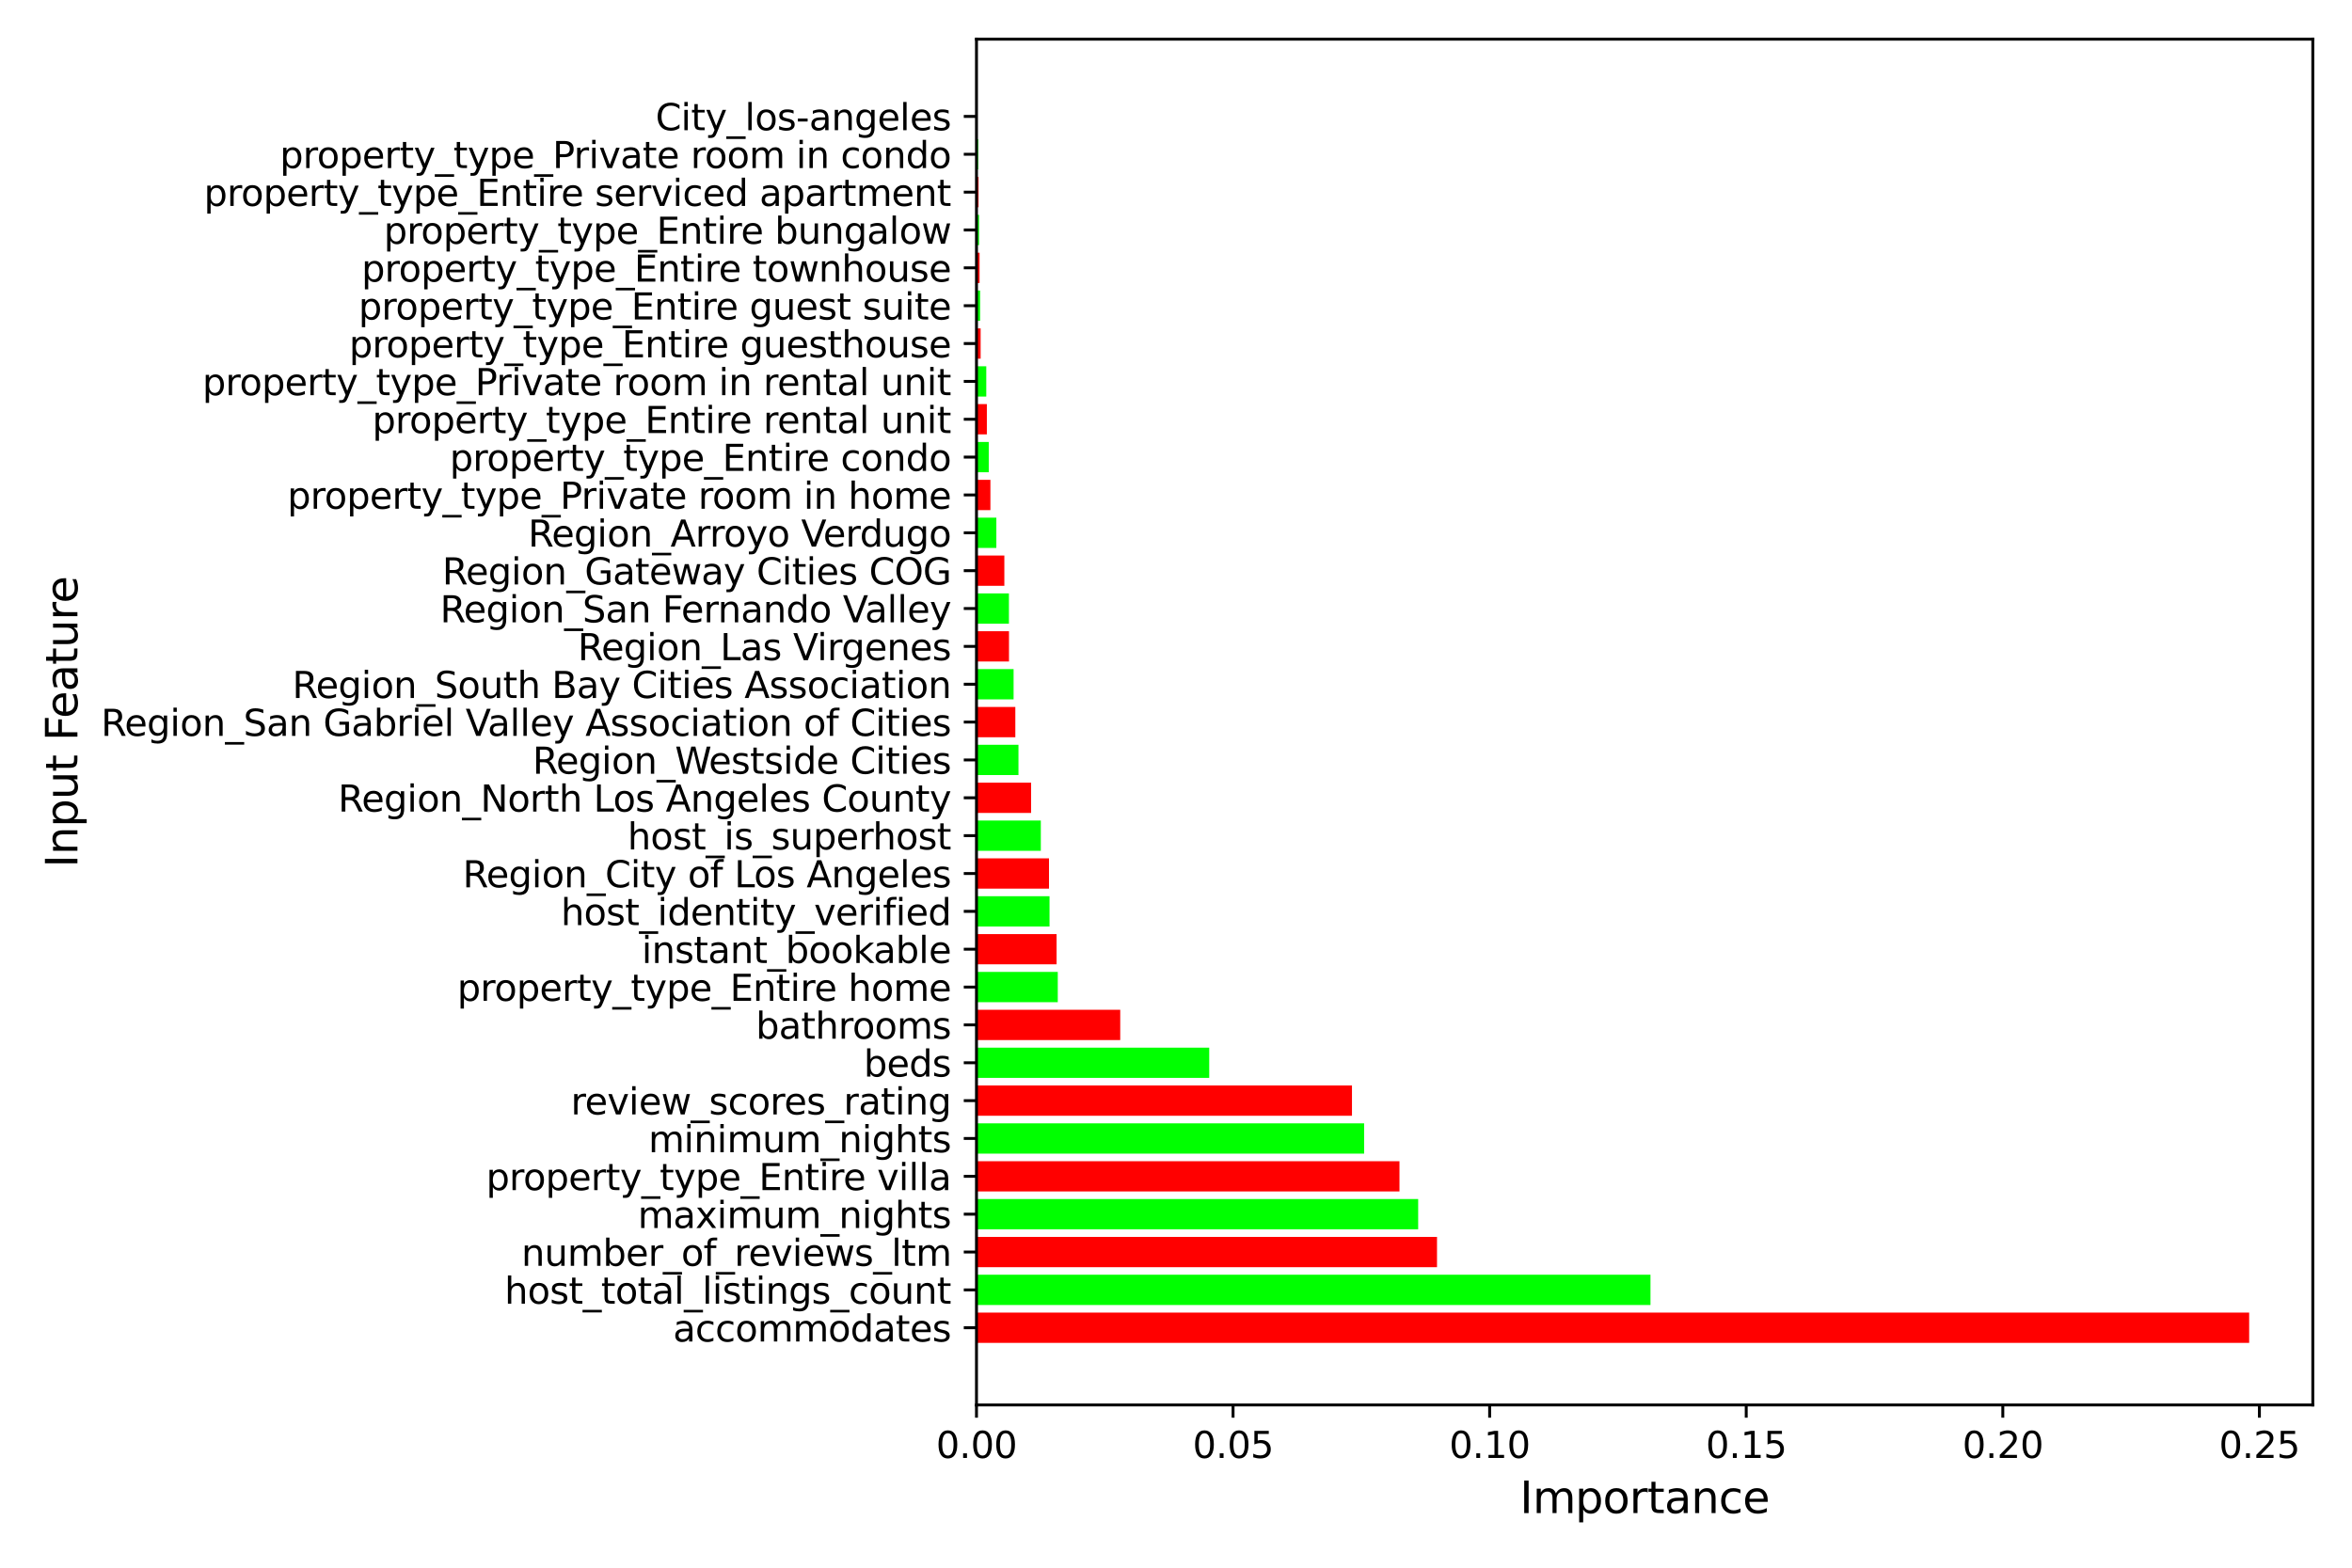 <?xml version="1.0" encoding="utf-8" standalone="no"?>
<!DOCTYPE svg PUBLIC "-//W3C//DTD SVG 1.1//EN"
  "http://www.w3.org/Graphics/SVG/1.1/DTD/svg11.dtd">
<svg xmlns:xlink="http://www.w3.org/1999/xlink" width="648pt" height="432pt" viewBox="0 0 648 432" xmlns="http://www.w3.org/2000/svg" version="1.1">
 <defs>
  <style type="text/css">*{stroke-linejoin: round; stroke-linecap: butt}</style>
 </defs>
 <g id="figure_1">
  <g id="patch_1">
   <path d="M 0 432 
L 648 432 
L 648 0 
L 0 0 
z
" style="fill: #ffffff"/>
  </g>
  <g id="axes_1">
   <g id="patch_2">
    <path d="M 269.03 387.16 
L 637.2 387.16 
L 637.2 10.8 
L 269.03 10.8 
z
" style="fill: #ffffff"/>
   </g>
   <g id="patch_3">
    <path d="M 269.03 370.053 
L 619.668 370.053 
L 619.668 361.708 
L 269.03 361.708 
z
" clip-path="url(#pce78f6b799)" style="fill: #ff0000"/>
   </g>
   <g id="patch_4">
    <path d="M 269.03 359.621 
L 454.724 359.621 
L 454.724 351.276 
L 269.03 351.276 
z
" clip-path="url(#pce78f6b799)" style="fill: #00ff00"/>
   </g>
   <g id="patch_5">
    <path d="M 269.03 349.19 
L 395.909 349.19 
L 395.909 340.845 
L 269.03 340.845 
z
" clip-path="url(#pce78f6b799)" style="fill: #ff0000"/>
   </g>
   <g id="patch_6">
    <path d="M 269.03 338.759 
L 390.72 338.759 
L 390.72 330.414 
L 269.03 330.414 
z
" clip-path="url(#pce78f6b799)" style="fill: #00ff00"/>
   </g>
   <g id="patch_7">
    <path d="M 269.03 328.328 
L 385.568 328.328 
L 385.568 319.983 
L 269.03 319.983 
z
" clip-path="url(#pce78f6b799)" style="fill: #ff0000"/>
   </g>
   <g id="patch_8">
    <path d="M 269.03 317.896 
L 375.833 317.896 
L 375.833 309.551 
L 269.03 309.551 
z
" clip-path="url(#pce78f6b799)" style="fill: #00ff00"/>
   </g>
   <g id="patch_9">
    <path d="M 269.03 307.465 
L 372.483 307.465 
L 372.483 299.12 
L 269.03 299.12 
z
" clip-path="url(#pce78f6b799)" style="fill: #ff0000"/>
   </g>
   <g id="patch_10">
    <path d="M 269.03 297.034 
L 333.152 297.034 
L 333.152 288.689 
L 269.03 288.689 
z
" clip-path="url(#pce78f6b799)" style="fill: #00ff00"/>
   </g>
   <g id="patch_11">
    <path d="M 269.03 286.603 
L 308.636 286.603 
L 308.636 278.258 
L 269.03 278.258 
z
" clip-path="url(#pce78f6b799)" style="fill: #ff0000"/>
   </g>
   <g id="patch_12">
    <path d="M 269.03 276.171 
L 291.427 276.171 
L 291.427 267.826 
L 269.03 267.826 
z
" clip-path="url(#pce78f6b799)" style="fill: #00ff00"/>
   </g>
   <g id="patch_13">
    <path d="M 269.03 265.74 
L 291.098 265.74 
L 291.098 257.395 
L 269.03 257.395 
z
" clip-path="url(#pce78f6b799)" style="fill: #ff0000"/>
   </g>
   <g id="patch_14">
    <path d="M 269.03 255.309 
L 289.155 255.309 
L 289.155 246.964 
L 269.03 246.964 
z
" clip-path="url(#pce78f6b799)" style="fill: #00ff00"/>
   </g>
   <g id="patch_15">
    <path d="M 269.03 244.878 
L 289.009 244.878 
L 289.009 236.533 
L 269.03 236.533 
z
" clip-path="url(#pce78f6b799)" style="fill: #ff0000"/>
   </g>
   <g id="patch_16">
    <path d="M 269.03 234.446 
L 286.757 234.446 
L 286.757 226.101 
L 269.03 226.101 
z
" clip-path="url(#pce78f6b799)" style="fill: #00ff00"/>
   </g>
   <g id="patch_17">
    <path d="M 269.03 224.015 
L 284.079 224.015 
L 284.079 215.67 
L 269.03 215.67 
z
" clip-path="url(#pce78f6b799)" style="fill: #ff0000"/>
   </g>
   <g id="patch_18">
    <path d="M 269.03 213.584 
L 280.598 213.584 
L 280.598 205.239 
L 269.03 205.239 
z
" clip-path="url(#pce78f6b799)" style="fill: #00ff00"/>
   </g>
   <g id="patch_19">
    <path d="M 269.03 203.153 
L 279.734 203.153 
L 279.734 194.807 
L 269.03 194.807 
z
" clip-path="url(#pce78f6b799)" style="fill: #ff0000"/>
   </g>
   <g id="patch_20">
    <path d="M 269.03 192.721 
L 279.255 192.721 
L 279.255 184.376 
L 269.03 184.376 
z
" clip-path="url(#pce78f6b799)" style="fill: #00ff00"/>
   </g>
   <g id="patch_21">
    <path d="M 269.03 182.29 
L 277.987 182.29 
L 277.987 173.945 
L 269.03 173.945 
z
" clip-path="url(#pce78f6b799)" style="fill: #ff0000"/>
   </g>
   <g id="patch_22">
    <path d="M 269.03 171.859 
L 277.968 171.859 
L 277.968 163.514 
L 269.03 163.514 
z
" clip-path="url(#pce78f6b799)" style="fill: #00ff00"/>
   </g>
   <g id="patch_23">
    <path d="M 269.03 161.427 
L 276.708 161.427 
L 276.708 153.082 
L 269.03 153.082 
z
" clip-path="url(#pce78f6b799)" style="fill: #ff0000"/>
   </g>
   <g id="patch_24">
    <path d="M 269.03 150.996 
L 274.503 150.996 
L 274.503 142.651 
L 269.03 142.651 
z
" clip-path="url(#pce78f6b799)" style="fill: #00ff00"/>
   </g>
   <g id="patch_25">
    <path d="M 269.03 140.565 
L 272.867 140.565 
L 272.867 132.22 
L 269.03 132.22 
z
" clip-path="url(#pce78f6b799)" style="fill: #ff0000"/>
   </g>
   <g id="patch_26">
    <path d="M 269.03 130.134 
L 272.412 130.134 
L 272.412 121.789 
L 269.03 121.789 
z
" clip-path="url(#pce78f6b799)" style="fill: #00ff00"/>
   </g>
   <g id="patch_27">
    <path d="M 269.03 119.702 
L 271.89 119.702 
L 271.89 111.357 
L 269.03 111.357 
z
" clip-path="url(#pce78f6b799)" style="fill: #ff0000"/>
   </g>
   <g id="patch_28">
    <path d="M 269.03 109.271 
L 271.729 109.271 
L 271.729 100.926 
L 269.03 100.926 
z
" clip-path="url(#pce78f6b799)" style="fill: #00ff00"/>
   </g>
   <g id="patch_29">
    <path d="M 269.03 98.84 
L 270.176 98.84 
L 270.176 90.495 
L 269.03 90.495 
z
" clip-path="url(#pce78f6b799)" style="fill: #ff0000"/>
   </g>
   <g id="patch_30">
    <path d="M 269.03 88.409 
L 270.033 88.409 
L 270.033 80.064 
L 269.03 80.064 
z
" clip-path="url(#pce78f6b799)" style="fill: #00ff00"/>
   </g>
   <g id="patch_31">
    <path d="M 269.03 77.977 
L 269.879 77.977 
L 269.879 69.632 
L 269.03 69.632 
z
" clip-path="url(#pce78f6b799)" style="fill: #ff0000"/>
   </g>
   <g id="patch_32">
    <path d="M 269.03 67.546 
L 269.74 67.546 
L 269.74 59.201 
L 269.03 59.201 
z
" clip-path="url(#pce78f6b799)" style="fill: #00ff00"/>
   </g>
   <g id="patch_33">
    <path d="M 269.03 57.115 
L 269.599 57.115 
L 269.599 48.77 
L 269.03 48.77 
z
" clip-path="url(#pce78f6b799)" style="fill: #ff0000"/>
   </g>
   <g id="patch_34">
    <path d="M 269.03 46.684 
L 269.491 46.684 
L 269.491 38.339 
L 269.03 38.339 
z
" clip-path="url(#pce78f6b799)" style="fill: #00ff00"/>
   </g>
   <g id="patch_35">
    <path d="M 269.03 36.252 
L 269.03 36.252 
L 269.03 27.907 
L 269.03 27.907 
z
" clip-path="url(#pce78f6b799)" style="fill: #ff0000"/>
   </g>
   <g id="matplotlib.axis_1">
    <g id="xtick_1">
     <g id="line2d_1">
      <defs>
       <path id="m8d2c0797c4" d="M 0 0 
L 0 3.5 
" style="stroke: #000000; stroke-width: 0.8"/>
      </defs>
      <g>
       <use xlink:href="#m8d2c0797c4" x="269.03" y="387.16" style="stroke: #000000; stroke-width: 0.8"/>
      </g>
     </g>
     <g id="text_1">
      <!-- 0.00 -->
      <g transform="translate(257.897 401.758) scale(0.1 -0.1)">
       <defs>
        <path id="DejaVuSans-30" d="M 2034 4250 
Q 1547 4250 1301 3770 
Q 1056 3291 1056 2328 
Q 1056 1369 1301 889 
Q 1547 409 2034 409 
Q 2525 409 2770 889 
Q 3016 1369 3016 2328 
Q 3016 3291 2770 3770 
Q 2525 4250 2034 4250 
z
M 2034 4750 
Q 2819 4750 3233 4129 
Q 3647 3509 3647 2328 
Q 3647 1150 3233 529 
Q 2819 -91 2034 -91 
Q 1250 -91 836 529 
Q 422 1150 422 2328 
Q 422 3509 836 4129 
Q 1250 4750 2034 4750 
z
" transform="scale(0.016)"/>
        <path id="DejaVuSans-2e" d="M 684 794 
L 1344 794 
L 1344 0 
L 684 0 
L 684 794 
z
" transform="scale(0.016)"/>
       </defs>
       <use xlink:href="#DejaVuSans-30"/>
       <use xlink:href="#DejaVuSans-2e" x="63.623"/>
       <use xlink:href="#DejaVuSans-30" x="95.41"/>
       <use xlink:href="#DejaVuSans-30" x="159.033"/>
      </g>
     </g>
    </g>
    <g id="xtick_2">
     <g id="line2d_2">
      <g>
       <use xlink:href="#m8d2c0797c4" x="339.721" y="387.16" style="stroke: #000000; stroke-width: 0.8"/>
      </g>
     </g>
     <g id="text_2">
      <!-- 0.05 -->
      <g transform="translate(328.589 401.758) scale(0.1 -0.1)">
       <defs>
        <path id="DejaVuSans-35" d="M 691 4666 
L 3169 4666 
L 3169 4134 
L 1269 4134 
L 1269 2991 
Q 1406 3038 1543 3061 
Q 1681 3084 1819 3084 
Q 2600 3084 3056 2656 
Q 3513 2228 3513 1497 
Q 3513 744 3044 326 
Q 2575 -91 1722 -91 
Q 1428 -91 1123 -41 
Q 819 9 494 109 
L 494 744 
Q 775 591 1075 516 
Q 1375 441 1709 441 
Q 2250 441 2565 725 
Q 2881 1009 2881 1497 
Q 2881 1984 2565 2268 
Q 2250 2553 1709 2553 
Q 1456 2553 1204 2497 
Q 953 2441 691 2322 
L 691 4666 
z
" transform="scale(0.016)"/>
       </defs>
       <use xlink:href="#DejaVuSans-30"/>
       <use xlink:href="#DejaVuSans-2e" x="63.623"/>
       <use xlink:href="#DejaVuSans-30" x="95.41"/>
       <use xlink:href="#DejaVuSans-35" x="159.033"/>
      </g>
     </g>
    </g>
    <g id="xtick_3">
     <g id="line2d_3">
      <g>
       <use xlink:href="#m8d2c0797c4" x="410.413" y="387.16" style="stroke: #000000; stroke-width: 0.8"/>
      </g>
     </g>
     <g id="text_3">
      <!-- 0.10 -->
      <g transform="translate(399.28 401.758) scale(0.1 -0.1)">
       <defs>
        <path id="DejaVuSans-31" d="M 794 531 
L 1825 531 
L 1825 4091 
L 703 3866 
L 703 4441 
L 1819 4666 
L 2450 4666 
L 2450 531 
L 3481 531 
L 3481 0 
L 794 0 
L 794 531 
z
" transform="scale(0.016)"/>
       </defs>
       <use xlink:href="#DejaVuSans-30"/>
       <use xlink:href="#DejaVuSans-2e" x="63.623"/>
       <use xlink:href="#DejaVuSans-31" x="95.41"/>
       <use xlink:href="#DejaVuSans-30" x="159.033"/>
      </g>
     </g>
    </g>
    <g id="xtick_4">
     <g id="line2d_4">
      <g>
       <use xlink:href="#m8d2c0797c4" x="481.104" y="387.16" style="stroke: #000000; stroke-width: 0.8"/>
      </g>
     </g>
     <g id="text_4">
      <!-- 0.15 -->
      <g transform="translate(469.971 401.758) scale(0.1 -0.1)">
       <use xlink:href="#DejaVuSans-30"/>
       <use xlink:href="#DejaVuSans-2e" x="63.623"/>
       <use xlink:href="#DejaVuSans-31" x="95.41"/>
       <use xlink:href="#DejaVuSans-35" x="159.033"/>
      </g>
     </g>
    </g>
    <g id="xtick_5">
     <g id="line2d_5">
      <g>
       <use xlink:href="#m8d2c0797c4" x="551.795" y="387.16" style="stroke: #000000; stroke-width: 0.8"/>
      </g>
     </g>
     <g id="text_5">
      <!-- 0.20 -->
      <g transform="translate(540.662 401.758) scale(0.1 -0.1)">
       <defs>
        <path id="DejaVuSans-32" d="M 1228 531 
L 3431 531 
L 3431 0 
L 469 0 
L 469 531 
Q 828 903 1448 1529 
Q 2069 2156 2228 2338 
Q 2531 2678 2651 2914 
Q 2772 3150 2772 3378 
Q 2772 3750 2511 3984 
Q 2250 4219 1831 4219 
Q 1534 4219 1204 4116 
Q 875 4013 500 3803 
L 500 4441 
Q 881 4594 1212 4672 
Q 1544 4750 1819 4750 
Q 2544 4750 2975 4387 
Q 3406 4025 3406 3419 
Q 3406 3131 3298 2873 
Q 3191 2616 2906 2266 
Q 2828 2175 2409 1742 
Q 1991 1309 1228 531 
z
" transform="scale(0.016)"/>
       </defs>
       <use xlink:href="#DejaVuSans-30"/>
       <use xlink:href="#DejaVuSans-2e" x="63.623"/>
       <use xlink:href="#DejaVuSans-32" x="95.41"/>
       <use xlink:href="#DejaVuSans-30" x="159.033"/>
      </g>
     </g>
    </g>
    <g id="xtick_6">
     <g id="line2d_6">
      <g>
       <use xlink:href="#m8d2c0797c4" x="622.487" y="387.16" style="stroke: #000000; stroke-width: 0.8"/>
      </g>
     </g>
     <g id="text_6">
      <!-- 0.25 -->
      <g transform="translate(611.354 401.758) scale(0.1 -0.1)">
       <use xlink:href="#DejaVuSans-30"/>
       <use xlink:href="#DejaVuSans-2e" x="63.623"/>
       <use xlink:href="#DejaVuSans-32" x="95.41"/>
       <use xlink:href="#DejaVuSans-35" x="159.033"/>
      </g>
     </g>
    </g>
    <g id="text_7">
     <!-- Importance -->
     <g transform="translate(418.731 416.956) scale(0.12 -0.12)">
      <defs>
       <path id="DejaVuSans-49" d="M 628 4666 
L 1259 4666 
L 1259 0 
L 628 0 
L 628 4666 
z
" transform="scale(0.016)"/>
       <path id="DejaVuSans-6d" d="M 3328 2828 
Q 3544 3216 3844 3400 
Q 4144 3584 4550 3584 
Q 5097 3584 5394 3201 
Q 5691 2819 5691 2113 
L 5691 0 
L 5113 0 
L 5113 2094 
Q 5113 2597 4934 2840 
Q 4756 3084 4391 3084 
Q 3944 3084 3684 2787 
Q 3425 2491 3425 1978 
L 3425 0 
L 2847 0 
L 2847 2094 
Q 2847 2600 2669 2842 
Q 2491 3084 2119 3084 
Q 1678 3084 1418 2786 
Q 1159 2488 1159 1978 
L 1159 0 
L 581 0 
L 581 3500 
L 1159 3500 
L 1159 2956 
Q 1356 3278 1631 3431 
Q 1906 3584 2284 3584 
Q 2666 3584 2933 3390 
Q 3200 3197 3328 2828 
z
" transform="scale(0.016)"/>
       <path id="DejaVuSans-70" d="M 1159 525 
L 1159 -1331 
L 581 -1331 
L 581 3500 
L 1159 3500 
L 1159 2969 
Q 1341 3281 1617 3432 
Q 1894 3584 2278 3584 
Q 2916 3584 3314 3078 
Q 3713 2572 3713 1747 
Q 3713 922 3314 415 
Q 2916 -91 2278 -91 
Q 1894 -91 1617 61 
Q 1341 213 1159 525 
z
M 3116 1747 
Q 3116 2381 2855 2742 
Q 2594 3103 2138 3103 
Q 1681 3103 1420 2742 
Q 1159 2381 1159 1747 
Q 1159 1113 1420 752 
Q 1681 391 2138 391 
Q 2594 391 2855 752 
Q 3116 1113 3116 1747 
z
" transform="scale(0.016)"/>
       <path id="DejaVuSans-6f" d="M 1959 3097 
Q 1497 3097 1228 2736 
Q 959 2375 959 1747 
Q 959 1119 1226 758 
Q 1494 397 1959 397 
Q 2419 397 2687 759 
Q 2956 1122 2956 1747 
Q 2956 2369 2687 2733 
Q 2419 3097 1959 3097 
z
M 1959 3584 
Q 2709 3584 3137 3096 
Q 3566 2609 3566 1747 
Q 3566 888 3137 398 
Q 2709 -91 1959 -91 
Q 1206 -91 779 398 
Q 353 888 353 1747 
Q 353 2609 779 3096 
Q 1206 3584 1959 3584 
z
" transform="scale(0.016)"/>
       <path id="DejaVuSans-72" d="M 2631 2963 
Q 2534 3019 2420 3045 
Q 2306 3072 2169 3072 
Q 1681 3072 1420 2755 
Q 1159 2438 1159 1844 
L 1159 0 
L 581 0 
L 581 3500 
L 1159 3500 
L 1159 2956 
Q 1341 3275 1631 3429 
Q 1922 3584 2338 3584 
Q 2397 3584 2469 3576 
Q 2541 3569 2628 3553 
L 2631 2963 
z
" transform="scale(0.016)"/>
       <path id="DejaVuSans-74" d="M 1172 4494 
L 1172 3500 
L 2356 3500 
L 2356 3053 
L 1172 3053 
L 1172 1153 
Q 1172 725 1289 603 
Q 1406 481 1766 481 
L 2356 481 
L 2356 0 
L 1766 0 
Q 1100 0 847 248 
Q 594 497 594 1153 
L 594 3053 
L 172 3053 
L 172 3500 
L 594 3500 
L 594 4494 
L 1172 4494 
z
" transform="scale(0.016)"/>
       <path id="DejaVuSans-61" d="M 2194 1759 
Q 1497 1759 1228 1600 
Q 959 1441 959 1056 
Q 959 750 1161 570 
Q 1363 391 1709 391 
Q 2188 391 2477 730 
Q 2766 1069 2766 1631 
L 2766 1759 
L 2194 1759 
z
M 3341 1997 
L 3341 0 
L 2766 0 
L 2766 531 
Q 2569 213 2275 61 
Q 1981 -91 1556 -91 
Q 1019 -91 701 211 
Q 384 513 384 1019 
Q 384 1609 779 1909 
Q 1175 2209 1959 2209 
L 2766 2209 
L 2766 2266 
Q 2766 2663 2505 2880 
Q 2244 3097 1772 3097 
Q 1472 3097 1187 3025 
Q 903 2953 641 2809 
L 641 3341 
Q 956 3463 1253 3523 
Q 1550 3584 1831 3584 
Q 2591 3584 2966 3190 
Q 3341 2797 3341 1997 
z
" transform="scale(0.016)"/>
       <path id="DejaVuSans-6e" d="M 3513 2113 
L 3513 0 
L 2938 0 
L 2938 2094 
Q 2938 2591 2744 2837 
Q 2550 3084 2163 3084 
Q 1697 3084 1428 2787 
Q 1159 2491 1159 1978 
L 1159 0 
L 581 0 
L 581 3500 
L 1159 3500 
L 1159 2956 
Q 1366 3272 1645 3428 
Q 1925 3584 2291 3584 
Q 2894 3584 3203 3211 
Q 3513 2838 3513 2113 
z
" transform="scale(0.016)"/>
       <path id="DejaVuSans-63" d="M 3122 3366 
L 3122 2828 
Q 2878 2963 2633 3030 
Q 2388 3097 2138 3097 
Q 1578 3097 1268 2742 
Q 959 2388 959 1747 
Q 959 1106 1268 751 
Q 1578 397 2138 397 
Q 2388 397 2633 464 
Q 2878 531 3122 666 
L 3122 134 
Q 2881 22 2623 -34 
Q 2366 -91 2075 -91 
Q 1284 -91 818 406 
Q 353 903 353 1747 
Q 353 2603 823 3093 
Q 1294 3584 2113 3584 
Q 2378 3584 2631 3529 
Q 2884 3475 3122 3366 
z
" transform="scale(0.016)"/>
       <path id="DejaVuSans-65" d="M 3597 1894 
L 3597 1613 
L 953 1613 
Q 991 1019 1311 708 
Q 1631 397 2203 397 
Q 2534 397 2845 478 
Q 3156 559 3463 722 
L 3463 178 
Q 3153 47 2828 -22 
Q 2503 -91 2169 -91 
Q 1331 -91 842 396 
Q 353 884 353 1716 
Q 353 2575 817 3079 
Q 1281 3584 2069 3584 
Q 2775 3584 3186 3129 
Q 3597 2675 3597 1894 
z
M 3022 2063 
Q 3016 2534 2758 2815 
Q 2500 3097 2075 3097 
Q 1594 3097 1305 2825 
Q 1016 2553 972 2059 
L 3022 2063 
z
" transform="scale(0.016)"/>
      </defs>
      <use xlink:href="#DejaVuSans-49"/>
      <use xlink:href="#DejaVuSans-6d" x="29.492"/>
      <use xlink:href="#DejaVuSans-70" x="126.904"/>
      <use xlink:href="#DejaVuSans-6f" x="190.381"/>
      <use xlink:href="#DejaVuSans-72" x="251.562"/>
      <use xlink:href="#DejaVuSans-74" x="292.676"/>
      <use xlink:href="#DejaVuSans-61" x="331.885"/>
      <use xlink:href="#DejaVuSans-6e" x="393.164"/>
      <use xlink:href="#DejaVuSans-63" x="456.543"/>
      <use xlink:href="#DejaVuSans-65" x="511.523"/>
     </g>
    </g>
   </g>
   <g id="matplotlib.axis_2">
    <g id="ytick_1">
     <g id="line2d_7">
      <defs>
       <path id="m142e5c0e8d" d="M 0 0 
L -3.5 0 
" style="stroke: #000000; stroke-width: 0.8"/>
      </defs>
      <g>
       <use xlink:href="#m142e5c0e8d" x="269.03" y="365.88" style="stroke: #000000; stroke-width: 0.8"/>
      </g>
     </g>
     <g id="text_8">
      <!-- accommodates -->
      <g transform="translate(185.427 369.679) scale(0.1 -0.1)">
       <defs>
        <path id="DejaVuSans-64" d="M 2906 2969 
L 2906 4863 
L 3481 4863 
L 3481 0 
L 2906 0 
L 2906 525 
Q 2725 213 2448 61 
Q 2172 -91 1784 -91 
Q 1150 -91 751 415 
Q 353 922 353 1747 
Q 353 2572 751 3078 
Q 1150 3584 1784 3584 
Q 2172 3584 2448 3432 
Q 2725 3281 2906 2969 
z
M 947 1747 
Q 947 1113 1208 752 
Q 1469 391 1925 391 
Q 2381 391 2643 752 
Q 2906 1113 2906 1747 
Q 2906 2381 2643 2742 
Q 2381 3103 1925 3103 
Q 1469 3103 1208 2742 
Q 947 2381 947 1747 
z
" transform="scale(0.016)"/>
        <path id="DejaVuSans-73" d="M 2834 3397 
L 2834 2853 
Q 2591 2978 2328 3040 
Q 2066 3103 1784 3103 
Q 1356 3103 1142 2972 
Q 928 2841 928 2578 
Q 928 2378 1081 2264 
Q 1234 2150 1697 2047 
L 1894 2003 
Q 2506 1872 2764 1633 
Q 3022 1394 3022 966 
Q 3022 478 2636 193 
Q 2250 -91 1575 -91 
Q 1294 -91 989 -36 
Q 684 19 347 128 
L 347 722 
Q 666 556 975 473 
Q 1284 391 1588 391 
Q 1994 391 2212 530 
Q 2431 669 2431 922 
Q 2431 1156 2273 1281 
Q 2116 1406 1581 1522 
L 1381 1569 
Q 847 1681 609 1914 
Q 372 2147 372 2553 
Q 372 3047 722 3315 
Q 1072 3584 1716 3584 
Q 2034 3584 2315 3537 
Q 2597 3491 2834 3397 
z
" transform="scale(0.016)"/>
       </defs>
       <use xlink:href="#DejaVuSans-61"/>
       <use xlink:href="#DejaVuSans-63" x="61.279"/>
       <use xlink:href="#DejaVuSans-63" x="116.26"/>
       <use xlink:href="#DejaVuSans-6f" x="171.24"/>
       <use xlink:href="#DejaVuSans-6d" x="232.422"/>
       <use xlink:href="#DejaVuSans-6d" x="329.834"/>
       <use xlink:href="#DejaVuSans-6f" x="427.246"/>
       <use xlink:href="#DejaVuSans-64" x="488.428"/>
       <use xlink:href="#DejaVuSans-61" x="551.904"/>
       <use xlink:href="#DejaVuSans-74" x="613.184"/>
       <use xlink:href="#DejaVuSans-65" x="652.393"/>
       <use xlink:href="#DejaVuSans-73" x="713.916"/>
      </g>
     </g>
    </g>
    <g id="ytick_2">
     <g id="line2d_8">
      <g>
       <use xlink:href="#m142e5c0e8d" x="269.03" y="355.449" style="stroke: #000000; stroke-width: 0.8"/>
      </g>
     </g>
     <g id="text_9">
      <!-- host_total_listings_count -->
      <g transform="translate(139.007 359.248) scale(0.1 -0.1)">
       <defs>
        <path id="DejaVuSans-68" d="M 3513 2113 
L 3513 0 
L 2938 0 
L 2938 2094 
Q 2938 2591 2744 2837 
Q 2550 3084 2163 3084 
Q 1697 3084 1428 2787 
Q 1159 2491 1159 1978 
L 1159 0 
L 581 0 
L 581 4863 
L 1159 4863 
L 1159 2956 
Q 1366 3272 1645 3428 
Q 1925 3584 2291 3584 
Q 2894 3584 3203 3211 
Q 3513 2838 3513 2113 
z
" transform="scale(0.016)"/>
        <path id="DejaVuSans-5f" d="M 3263 -1063 
L 3263 -1509 
L -63 -1509 
L -63 -1063 
L 3263 -1063 
z
" transform="scale(0.016)"/>
        <path id="DejaVuSans-6c" d="M 603 4863 
L 1178 4863 
L 1178 0 
L 603 0 
L 603 4863 
z
" transform="scale(0.016)"/>
        <path id="DejaVuSans-69" d="M 603 3500 
L 1178 3500 
L 1178 0 
L 603 0 
L 603 3500 
z
M 603 4863 
L 1178 4863 
L 1178 4134 
L 603 4134 
L 603 4863 
z
" transform="scale(0.016)"/>
        <path id="DejaVuSans-67" d="M 2906 1791 
Q 2906 2416 2648 2759 
Q 2391 3103 1925 3103 
Q 1463 3103 1205 2759 
Q 947 2416 947 1791 
Q 947 1169 1205 825 
Q 1463 481 1925 481 
Q 2391 481 2648 825 
Q 2906 1169 2906 1791 
z
M 3481 434 
Q 3481 -459 3084 -895 
Q 2688 -1331 1869 -1331 
Q 1566 -1331 1297 -1286 
Q 1028 -1241 775 -1147 
L 775 -588 
Q 1028 -725 1275 -790 
Q 1522 -856 1778 -856 
Q 2344 -856 2625 -561 
Q 2906 -266 2906 331 
L 2906 616 
Q 2728 306 2450 153 
Q 2172 0 1784 0 
Q 1141 0 747 490 
Q 353 981 353 1791 
Q 353 2603 747 3093 
Q 1141 3584 1784 3584 
Q 2172 3584 2450 3431 
Q 2728 3278 2906 2969 
L 2906 3500 
L 3481 3500 
L 3481 434 
z
" transform="scale(0.016)"/>
        <path id="DejaVuSans-75" d="M 544 1381 
L 544 3500 
L 1119 3500 
L 1119 1403 
Q 1119 906 1312 657 
Q 1506 409 1894 409 
Q 2359 409 2629 706 
Q 2900 1003 2900 1516 
L 2900 3500 
L 3475 3500 
L 3475 0 
L 2900 0 
L 2900 538 
Q 2691 219 2414 64 
Q 2138 -91 1772 -91 
Q 1169 -91 856 284 
Q 544 659 544 1381 
z
M 1991 3584 
L 1991 3584 
z
" transform="scale(0.016)"/>
       </defs>
       <use xlink:href="#DejaVuSans-68"/>
       <use xlink:href="#DejaVuSans-6f" x="63.379"/>
       <use xlink:href="#DejaVuSans-73" x="124.561"/>
       <use xlink:href="#DejaVuSans-74" x="176.66"/>
       <use xlink:href="#DejaVuSans-5f" x="215.869"/>
       <use xlink:href="#DejaVuSans-74" x="265.869"/>
       <use xlink:href="#DejaVuSans-6f" x="305.078"/>
       <use xlink:href="#DejaVuSans-74" x="366.26"/>
       <use xlink:href="#DejaVuSans-61" x="405.469"/>
       <use xlink:href="#DejaVuSans-6c" x="466.748"/>
       <use xlink:href="#DejaVuSans-5f" x="494.531"/>
       <use xlink:href="#DejaVuSans-6c" x="544.531"/>
       <use xlink:href="#DejaVuSans-69" x="572.314"/>
       <use xlink:href="#DejaVuSans-73" x="600.098"/>
       <use xlink:href="#DejaVuSans-74" x="652.197"/>
       <use xlink:href="#DejaVuSans-69" x="691.406"/>
       <use xlink:href="#DejaVuSans-6e" x="719.189"/>
       <use xlink:href="#DejaVuSans-67" x="782.568"/>
       <use xlink:href="#DejaVuSans-73" x="846.045"/>
       <use xlink:href="#DejaVuSans-5f" x="898.145"/>
       <use xlink:href="#DejaVuSans-63" x="948.145"/>
       <use xlink:href="#DejaVuSans-6f" x="1003.125"/>
       <use xlink:href="#DejaVuSans-75" x="1064.307"/>
       <use xlink:href="#DejaVuSans-6e" x="1127.686"/>
       <use xlink:href="#DejaVuSans-74" x="1191.064"/>
      </g>
     </g>
    </g>
    <g id="ytick_3">
     <g id="line2d_9">
      <g>
       <use xlink:href="#m142e5c0e8d" x="269.03" y="345.018" style="stroke: #000000; stroke-width: 0.8"/>
      </g>
     </g>
     <g id="text_10">
      <!-- number_of_reviews_ltm -->
      <g transform="translate(143.647 348.817) scale(0.1 -0.1)">
       <defs>
        <path id="DejaVuSans-62" d="M 3116 1747 
Q 3116 2381 2855 2742 
Q 2594 3103 2138 3103 
Q 1681 3103 1420 2742 
Q 1159 2381 1159 1747 
Q 1159 1113 1420 752 
Q 1681 391 2138 391 
Q 2594 391 2855 752 
Q 3116 1113 3116 1747 
z
M 1159 2969 
Q 1341 3281 1617 3432 
Q 1894 3584 2278 3584 
Q 2916 3584 3314 3078 
Q 3713 2572 3713 1747 
Q 3713 922 3314 415 
Q 2916 -91 2278 -91 
Q 1894 -91 1617 61 
Q 1341 213 1159 525 
L 1159 0 
L 581 0 
L 581 4863 
L 1159 4863 
L 1159 2969 
z
" transform="scale(0.016)"/>
        <path id="DejaVuSans-66" d="M 2375 4863 
L 2375 4384 
L 1825 4384 
Q 1516 4384 1395 4259 
Q 1275 4134 1275 3809 
L 1275 3500 
L 2222 3500 
L 2222 3053 
L 1275 3053 
L 1275 0 
L 697 0 
L 697 3053 
L 147 3053 
L 147 3500 
L 697 3500 
L 697 3744 
Q 697 4328 969 4595 
Q 1241 4863 1831 4863 
L 2375 4863 
z
" transform="scale(0.016)"/>
        <path id="DejaVuSans-76" d="M 191 3500 
L 800 3500 
L 1894 563 
L 2988 3500 
L 3597 3500 
L 2284 0 
L 1503 0 
L 191 3500 
z
" transform="scale(0.016)"/>
        <path id="DejaVuSans-77" d="M 269 3500 
L 844 3500 
L 1563 769 
L 2278 3500 
L 2956 3500 
L 3675 769 
L 4391 3500 
L 4966 3500 
L 4050 0 
L 3372 0 
L 2619 2869 
L 1863 0 
L 1184 0 
L 269 3500 
z
" transform="scale(0.016)"/>
       </defs>
       <use xlink:href="#DejaVuSans-6e"/>
       <use xlink:href="#DejaVuSans-75" x="63.379"/>
       <use xlink:href="#DejaVuSans-6d" x="126.758"/>
       <use xlink:href="#DejaVuSans-62" x="224.17"/>
       <use xlink:href="#DejaVuSans-65" x="287.646"/>
       <use xlink:href="#DejaVuSans-72" x="349.17"/>
       <use xlink:href="#DejaVuSans-5f" x="390.283"/>
       <use xlink:href="#DejaVuSans-6f" x="440.283"/>
       <use xlink:href="#DejaVuSans-66" x="501.465"/>
       <use xlink:href="#DejaVuSans-5f" x="536.67"/>
       <use xlink:href="#DejaVuSans-72" x="586.67"/>
       <use xlink:href="#DejaVuSans-65" x="625.533"/>
       <use xlink:href="#DejaVuSans-76" x="687.057"/>
       <use xlink:href="#DejaVuSans-69" x="746.236"/>
       <use xlink:href="#DejaVuSans-65" x="774.02"/>
       <use xlink:href="#DejaVuSans-77" x="835.543"/>
       <use xlink:href="#DejaVuSans-73" x="917.33"/>
       <use xlink:href="#DejaVuSans-5f" x="969.43"/>
       <use xlink:href="#DejaVuSans-6c" x="1019.43"/>
       <use xlink:href="#DejaVuSans-74" x="1047.213"/>
       <use xlink:href="#DejaVuSans-6d" x="1086.422"/>
      </g>
     </g>
    </g>
    <g id="ytick_4">
     <g id="line2d_10">
      <g>
       <use xlink:href="#m142e5c0e8d" x="269.03" y="334.586" style="stroke: #000000; stroke-width: 0.8"/>
      </g>
     </g>
     <g id="text_11">
      <!-- maximum_nights -->
      <g transform="translate(175.714 338.386) scale(0.1 -0.1)">
       <defs>
        <path id="DejaVuSans-78" d="M 3513 3500 
L 2247 1797 
L 3578 0 
L 2900 0 
L 1881 1375 
L 863 0 
L 184 0 
L 1544 1831 
L 300 3500 
L 978 3500 
L 1906 2253 
L 2834 3500 
L 3513 3500 
z
" transform="scale(0.016)"/>
       </defs>
       <use xlink:href="#DejaVuSans-6d"/>
       <use xlink:href="#DejaVuSans-61" x="97.412"/>
       <use xlink:href="#DejaVuSans-78" x="158.691"/>
       <use xlink:href="#DejaVuSans-69" x="217.871"/>
       <use xlink:href="#DejaVuSans-6d" x="245.654"/>
       <use xlink:href="#DejaVuSans-75" x="343.066"/>
       <use xlink:href="#DejaVuSans-6d" x="406.445"/>
       <use xlink:href="#DejaVuSans-5f" x="503.857"/>
       <use xlink:href="#DejaVuSans-6e" x="553.857"/>
       <use xlink:href="#DejaVuSans-69" x="617.236"/>
       <use xlink:href="#DejaVuSans-67" x="645.02"/>
       <use xlink:href="#DejaVuSans-68" x="708.496"/>
       <use xlink:href="#DejaVuSans-74" x="771.875"/>
       <use xlink:href="#DejaVuSans-73" x="811.084"/>
      </g>
     </g>
    </g>
    <g id="ytick_5">
     <g id="line2d_11">
      <g>
       <use xlink:href="#m142e5c0e8d" x="269.03" y="324.155" style="stroke: #000000; stroke-width: 0.8"/>
      </g>
     </g>
     <g id="text_12">
      <!-- property_type_Entire villa -->
      <g transform="translate(133.932 327.954) scale(0.1 -0.1)">
       <defs>
        <path id="DejaVuSans-79" d="M 2059 -325 
Q 1816 -950 1584 -1140 
Q 1353 -1331 966 -1331 
L 506 -1331 
L 506 -850 
L 844 -850 
Q 1081 -850 1212 -737 
Q 1344 -625 1503 -206 
L 1606 56 
L 191 3500 
L 800 3500 
L 1894 763 
L 2988 3500 
L 3597 3500 
L 2059 -325 
z
" transform="scale(0.016)"/>
        <path id="DejaVuSans-45" d="M 628 4666 
L 3578 4666 
L 3578 4134 
L 1259 4134 
L 1259 2753 
L 3481 2753 
L 3481 2222 
L 1259 2222 
L 1259 531 
L 3634 531 
L 3634 0 
L 628 0 
L 628 4666 
z
" transform="scale(0.016)"/>
        <path id="DejaVuSans-20" transform="scale(0.016)"/>
       </defs>
       <use xlink:href="#DejaVuSans-70"/>
       <use xlink:href="#DejaVuSans-72" x="63.477"/>
       <use xlink:href="#DejaVuSans-6f" x="102.34"/>
       <use xlink:href="#DejaVuSans-70" x="163.521"/>
       <use xlink:href="#DejaVuSans-65" x="226.998"/>
       <use xlink:href="#DejaVuSans-72" x="288.521"/>
       <use xlink:href="#DejaVuSans-74" x="329.635"/>
       <use xlink:href="#DejaVuSans-79" x="368.844"/>
       <use xlink:href="#DejaVuSans-5f" x="428.023"/>
       <use xlink:href="#DejaVuSans-74" x="478.023"/>
       <use xlink:href="#DejaVuSans-79" x="517.232"/>
       <use xlink:href="#DejaVuSans-70" x="576.412"/>
       <use xlink:href="#DejaVuSans-65" x="639.889"/>
       <use xlink:href="#DejaVuSans-5f" x="701.412"/>
       <use xlink:href="#DejaVuSans-45" x="751.412"/>
       <use xlink:href="#DejaVuSans-6e" x="814.596"/>
       <use xlink:href="#DejaVuSans-74" x="877.975"/>
       <use xlink:href="#DejaVuSans-69" x="917.184"/>
       <use xlink:href="#DejaVuSans-72" x="944.967"/>
       <use xlink:href="#DejaVuSans-65" x="983.83"/>
       <use xlink:href="#DejaVuSans-20" x="1045.354"/>
       <use xlink:href="#DejaVuSans-76" x="1077.141"/>
       <use xlink:href="#DejaVuSans-69" x="1136.32"/>
       <use xlink:href="#DejaVuSans-6c" x="1164.104"/>
       <use xlink:href="#DejaVuSans-6c" x="1191.887"/>
       <use xlink:href="#DejaVuSans-61" x="1219.67"/>
      </g>
     </g>
    </g>
    <g id="ytick_6">
     <g id="line2d_12">
      <g>
       <use xlink:href="#m142e5c0e8d" x="269.03" y="313.724" style="stroke: #000000; stroke-width: 0.8"/>
      </g>
     </g>
     <g id="text_13">
      <!-- minimum_nights -->
      <g transform="translate(178.646 317.523) scale(0.1 -0.1)">
       <use xlink:href="#DejaVuSans-6d"/>
       <use xlink:href="#DejaVuSans-69" x="97.412"/>
       <use xlink:href="#DejaVuSans-6e" x="125.195"/>
       <use xlink:href="#DejaVuSans-69" x="188.574"/>
       <use xlink:href="#DejaVuSans-6d" x="216.357"/>
       <use xlink:href="#DejaVuSans-75" x="313.77"/>
       <use xlink:href="#DejaVuSans-6d" x="377.148"/>
       <use xlink:href="#DejaVuSans-5f" x="474.561"/>
       <use xlink:href="#DejaVuSans-6e" x="524.561"/>
       <use xlink:href="#DejaVuSans-69" x="587.939"/>
       <use xlink:href="#DejaVuSans-67" x="615.723"/>
       <use xlink:href="#DejaVuSans-68" x="679.199"/>
       <use xlink:href="#DejaVuSans-74" x="742.578"/>
       <use xlink:href="#DejaVuSans-73" x="781.787"/>
      </g>
     </g>
    </g>
    <g id="ytick_7">
     <g id="line2d_13">
      <g>
       <use xlink:href="#m142e5c0e8d" x="269.03" y="303.293" style="stroke: #000000; stroke-width: 0.8"/>
      </g>
     </g>
     <g id="text_14">
      <!-- review_scores_rating -->
      <g transform="translate(157.264 307.092) scale(0.1 -0.1)">
       <use xlink:href="#DejaVuSans-72"/>
       <use xlink:href="#DejaVuSans-65" x="38.863"/>
       <use xlink:href="#DejaVuSans-76" x="100.387"/>
       <use xlink:href="#DejaVuSans-69" x="159.566"/>
       <use xlink:href="#DejaVuSans-65" x="187.35"/>
       <use xlink:href="#DejaVuSans-77" x="248.873"/>
       <use xlink:href="#DejaVuSans-5f" x="330.66"/>
       <use xlink:href="#DejaVuSans-73" x="380.66"/>
       <use xlink:href="#DejaVuSans-63" x="432.76"/>
       <use xlink:href="#DejaVuSans-6f" x="487.74"/>
       <use xlink:href="#DejaVuSans-72" x="548.922"/>
       <use xlink:href="#DejaVuSans-65" x="587.785"/>
       <use xlink:href="#DejaVuSans-73" x="649.309"/>
       <use xlink:href="#DejaVuSans-5f" x="701.408"/>
       <use xlink:href="#DejaVuSans-72" x="751.408"/>
       <use xlink:href="#DejaVuSans-61" x="792.521"/>
       <use xlink:href="#DejaVuSans-74" x="853.801"/>
       <use xlink:href="#DejaVuSans-69" x="893.01"/>
       <use xlink:href="#DejaVuSans-6e" x="920.793"/>
       <use xlink:href="#DejaVuSans-67" x="984.172"/>
      </g>
     </g>
    </g>
    <g id="ytick_8">
     <g id="line2d_14">
      <g>
       <use xlink:href="#m142e5c0e8d" x="269.03" y="292.861" style="stroke: #000000; stroke-width: 0.8"/>
      </g>
     </g>
     <g id="text_15">
      <!-- beds -->
      <g transform="translate(237.971 296.661) scale(0.1 -0.1)">
       <use xlink:href="#DejaVuSans-62"/>
       <use xlink:href="#DejaVuSans-65" x="63.477"/>
       <use xlink:href="#DejaVuSans-64" x="125"/>
       <use xlink:href="#DejaVuSans-73" x="188.477"/>
      </g>
     </g>
    </g>
    <g id="ytick_9">
     <g id="line2d_15">
      <g>
       <use xlink:href="#m142e5c0e8d" x="269.03" y="282.43" style="stroke: #000000; stroke-width: 0.8"/>
      </g>
     </g>
     <g id="text_16">
      <!-- bathrooms -->
      <g transform="translate(208.222 286.229) scale(0.1 -0.1)">
       <use xlink:href="#DejaVuSans-62"/>
       <use xlink:href="#DejaVuSans-61" x="63.477"/>
       <use xlink:href="#DejaVuSans-74" x="124.756"/>
       <use xlink:href="#DejaVuSans-68" x="163.965"/>
       <use xlink:href="#DejaVuSans-72" x="227.344"/>
       <use xlink:href="#DejaVuSans-6f" x="266.207"/>
       <use xlink:href="#DejaVuSans-6f" x="327.389"/>
       <use xlink:href="#DejaVuSans-6d" x="388.57"/>
       <use xlink:href="#DejaVuSans-73" x="485.982"/>
      </g>
     </g>
    </g>
    <g id="ytick_10">
     <g id="line2d_16">
      <g>
       <use xlink:href="#m142e5c0e8d" x="269.03" y="271.999" style="stroke: #000000; stroke-width: 0.8"/>
      </g>
     </g>
     <g id="text_17">
      <!-- property_type_Entire home -->
      <g transform="translate(125.963 275.798) scale(0.1 -0.1)">
       <use xlink:href="#DejaVuSans-70"/>
       <use xlink:href="#DejaVuSans-72" x="63.477"/>
       <use xlink:href="#DejaVuSans-6f" x="102.34"/>
       <use xlink:href="#DejaVuSans-70" x="163.521"/>
       <use xlink:href="#DejaVuSans-65" x="226.998"/>
       <use xlink:href="#DejaVuSans-72" x="288.521"/>
       <use xlink:href="#DejaVuSans-74" x="329.635"/>
       <use xlink:href="#DejaVuSans-79" x="368.844"/>
       <use xlink:href="#DejaVuSans-5f" x="428.023"/>
       <use xlink:href="#DejaVuSans-74" x="478.023"/>
       <use xlink:href="#DejaVuSans-79" x="517.232"/>
       <use xlink:href="#DejaVuSans-70" x="576.412"/>
       <use xlink:href="#DejaVuSans-65" x="639.889"/>
       <use xlink:href="#DejaVuSans-5f" x="701.412"/>
       <use xlink:href="#DejaVuSans-45" x="751.412"/>
       <use xlink:href="#DejaVuSans-6e" x="814.596"/>
       <use xlink:href="#DejaVuSans-74" x="877.975"/>
       <use xlink:href="#DejaVuSans-69" x="917.184"/>
       <use xlink:href="#DejaVuSans-72" x="944.967"/>
       <use xlink:href="#DejaVuSans-65" x="983.83"/>
       <use xlink:href="#DejaVuSans-20" x="1045.354"/>
       <use xlink:href="#DejaVuSans-68" x="1077.141"/>
       <use xlink:href="#DejaVuSans-6f" x="1140.52"/>
       <use xlink:href="#DejaVuSans-6d" x="1201.701"/>
       <use xlink:href="#DejaVuSans-65" x="1299.113"/>
      </g>
     </g>
    </g>
    <g id="ytick_11">
     <g id="line2d_17">
      <g>
       <use xlink:href="#m142e5c0e8d" x="269.03" y="261.568" style="stroke: #000000; stroke-width: 0.8"/>
      </g>
     </g>
     <g id="text_18">
      <!-- instant_bookable -->
      <g transform="translate(176.789 265.367) scale(0.1 -0.1)">
       <defs>
        <path id="DejaVuSans-6b" d="M 581 4863 
L 1159 4863 
L 1159 1991 
L 2875 3500 
L 3609 3500 
L 1753 1863 
L 3688 0 
L 2938 0 
L 1159 1709 
L 1159 0 
L 581 0 
L 581 4863 
z
" transform="scale(0.016)"/>
       </defs>
       <use xlink:href="#DejaVuSans-69"/>
       <use xlink:href="#DejaVuSans-6e" x="27.783"/>
       <use xlink:href="#DejaVuSans-73" x="91.162"/>
       <use xlink:href="#DejaVuSans-74" x="143.262"/>
       <use xlink:href="#DejaVuSans-61" x="182.471"/>
       <use xlink:href="#DejaVuSans-6e" x="243.75"/>
       <use xlink:href="#DejaVuSans-74" x="307.129"/>
       <use xlink:href="#DejaVuSans-5f" x="346.338"/>
       <use xlink:href="#DejaVuSans-62" x="396.338"/>
       <use xlink:href="#DejaVuSans-6f" x="459.814"/>
       <use xlink:href="#DejaVuSans-6f" x="520.996"/>
       <use xlink:href="#DejaVuSans-6b" x="582.178"/>
       <use xlink:href="#DejaVuSans-61" x="638.338"/>
       <use xlink:href="#DejaVuSans-62" x="699.617"/>
       <use xlink:href="#DejaVuSans-6c" x="763.094"/>
       <use xlink:href="#DejaVuSans-65" x="790.877"/>
      </g>
     </g>
    </g>
    <g id="ytick_12">
     <g id="line2d_18">
      <g>
       <use xlink:href="#m142e5c0e8d" x="269.03" y="251.136" style="stroke: #000000; stroke-width: 0.8"/>
      </g>
     </g>
     <g id="text_19">
      <!-- host_identity_verified -->
      <g transform="translate(154.528 254.936) scale(0.1 -0.1)">
       <use xlink:href="#DejaVuSans-68"/>
       <use xlink:href="#DejaVuSans-6f" x="63.379"/>
       <use xlink:href="#DejaVuSans-73" x="124.561"/>
       <use xlink:href="#DejaVuSans-74" x="176.66"/>
       <use xlink:href="#DejaVuSans-5f" x="215.869"/>
       <use xlink:href="#DejaVuSans-69" x="265.869"/>
       <use xlink:href="#DejaVuSans-64" x="293.652"/>
       <use xlink:href="#DejaVuSans-65" x="357.129"/>
       <use xlink:href="#DejaVuSans-6e" x="418.652"/>
       <use xlink:href="#DejaVuSans-74" x="482.031"/>
       <use xlink:href="#DejaVuSans-69" x="521.24"/>
       <use xlink:href="#DejaVuSans-74" x="549.023"/>
       <use xlink:href="#DejaVuSans-79" x="588.232"/>
       <use xlink:href="#DejaVuSans-5f" x="647.412"/>
       <use xlink:href="#DejaVuSans-76" x="697.412"/>
       <use xlink:href="#DejaVuSans-65" x="756.592"/>
       <use xlink:href="#DejaVuSans-72" x="818.115"/>
       <use xlink:href="#DejaVuSans-69" x="859.229"/>
       <use xlink:href="#DejaVuSans-66" x="887.012"/>
       <use xlink:href="#DejaVuSans-69" x="922.217"/>
       <use xlink:href="#DejaVuSans-65" x="950"/>
       <use xlink:href="#DejaVuSans-64" x="1011.523"/>
      </g>
     </g>
    </g>
    <g id="ytick_13">
     <g id="line2d_19">
      <g>
       <use xlink:href="#m142e5c0e8d" x="269.03" y="240.705" style="stroke: #000000; stroke-width: 0.8"/>
      </g>
     </g>
     <g id="text_20">
      <!-- Region_City of Los Angeles -->
      <g transform="translate(127.477 244.504) scale(0.1 -0.1)">
       <defs>
        <path id="DejaVuSans-52" d="M 2841 2188 
Q 3044 2119 3236 1894 
Q 3428 1669 3622 1275 
L 4263 0 
L 3584 0 
L 2988 1197 
Q 2756 1666 2539 1819 
Q 2322 1972 1947 1972 
L 1259 1972 
L 1259 0 
L 628 0 
L 628 4666 
L 2053 4666 
Q 2853 4666 3247 4331 
Q 3641 3997 3641 3322 
Q 3641 2881 3436 2590 
Q 3231 2300 2841 2188 
z
M 1259 4147 
L 1259 2491 
L 2053 2491 
Q 2509 2491 2742 2702 
Q 2975 2913 2975 3322 
Q 2975 3731 2742 3939 
Q 2509 4147 2053 4147 
L 1259 4147 
z
" transform="scale(0.016)"/>
        <path id="DejaVuSans-43" d="M 4122 4306 
L 4122 3641 
Q 3803 3938 3442 4084 
Q 3081 4231 2675 4231 
Q 1875 4231 1450 3742 
Q 1025 3253 1025 2328 
Q 1025 1406 1450 917 
Q 1875 428 2675 428 
Q 3081 428 3442 575 
Q 3803 722 4122 1019 
L 4122 359 
Q 3791 134 3420 21 
Q 3050 -91 2638 -91 
Q 1578 -91 968 557 
Q 359 1206 359 2328 
Q 359 3453 968 4101 
Q 1578 4750 2638 4750 
Q 3056 4750 3426 4639 
Q 3797 4528 4122 4306 
z
" transform="scale(0.016)"/>
        <path id="DejaVuSans-4c" d="M 628 4666 
L 1259 4666 
L 1259 531 
L 3531 531 
L 3531 0 
L 628 0 
L 628 4666 
z
" transform="scale(0.016)"/>
        <path id="DejaVuSans-41" d="M 2188 4044 
L 1331 1722 
L 3047 1722 
L 2188 4044 
z
M 1831 4666 
L 2547 4666 
L 4325 0 
L 3669 0 
L 3244 1197 
L 1141 1197 
L 716 0 
L 50 0 
L 1831 4666 
z
" transform="scale(0.016)"/>
       </defs>
       <use xlink:href="#DejaVuSans-52"/>
       <use xlink:href="#DejaVuSans-65" x="64.982"/>
       <use xlink:href="#DejaVuSans-67" x="126.506"/>
       <use xlink:href="#DejaVuSans-69" x="189.982"/>
       <use xlink:href="#DejaVuSans-6f" x="217.766"/>
       <use xlink:href="#DejaVuSans-6e" x="278.947"/>
       <use xlink:href="#DejaVuSans-5f" x="342.326"/>
       <use xlink:href="#DejaVuSans-43" x="392.326"/>
       <use xlink:href="#DejaVuSans-69" x="462.15"/>
       <use xlink:href="#DejaVuSans-74" x="489.934"/>
       <use xlink:href="#DejaVuSans-79" x="529.143"/>
       <use xlink:href="#DejaVuSans-20" x="588.322"/>
       <use xlink:href="#DejaVuSans-6f" x="620.109"/>
       <use xlink:href="#DejaVuSans-66" x="681.291"/>
       <use xlink:href="#DejaVuSans-20" x="716.496"/>
       <use xlink:href="#DejaVuSans-4c" x="748.283"/>
       <use xlink:href="#DejaVuSans-6f" x="802.246"/>
       <use xlink:href="#DejaVuSans-73" x="863.428"/>
       <use xlink:href="#DejaVuSans-20" x="915.527"/>
       <use xlink:href="#DejaVuSans-41" x="947.314"/>
       <use xlink:href="#DejaVuSans-6e" x="1015.723"/>
       <use xlink:href="#DejaVuSans-67" x="1079.102"/>
       <use xlink:href="#DejaVuSans-65" x="1142.578"/>
       <use xlink:href="#DejaVuSans-6c" x="1204.102"/>
       <use xlink:href="#DejaVuSans-65" x="1231.885"/>
       <use xlink:href="#DejaVuSans-73" x="1293.408"/>
      </g>
     </g>
    </g>
    <g id="ytick_14">
     <g id="line2d_20">
      <g>
       <use xlink:href="#m142e5c0e8d" x="269.03" y="230.274" style="stroke: #000000; stroke-width: 0.8"/>
      </g>
     </g>
     <g id="text_21">
      <!-- host_is_superhost -->
      <g transform="translate(172.886 234.073) scale(0.1 -0.1)">
       <use xlink:href="#DejaVuSans-68"/>
       <use xlink:href="#DejaVuSans-6f" x="63.379"/>
       <use xlink:href="#DejaVuSans-73" x="124.561"/>
       <use xlink:href="#DejaVuSans-74" x="176.66"/>
       <use xlink:href="#DejaVuSans-5f" x="215.869"/>
       <use xlink:href="#DejaVuSans-69" x="265.869"/>
       <use xlink:href="#DejaVuSans-73" x="293.652"/>
       <use xlink:href="#DejaVuSans-5f" x="345.752"/>
       <use xlink:href="#DejaVuSans-73" x="395.752"/>
       <use xlink:href="#DejaVuSans-75" x="447.852"/>
       <use xlink:href="#DejaVuSans-70" x="511.23"/>
       <use xlink:href="#DejaVuSans-65" x="574.707"/>
       <use xlink:href="#DejaVuSans-72" x="636.23"/>
       <use xlink:href="#DejaVuSans-68" x="675.594"/>
       <use xlink:href="#DejaVuSans-6f" x="738.973"/>
       <use xlink:href="#DejaVuSans-73" x="800.154"/>
       <use xlink:href="#DejaVuSans-74" x="852.254"/>
      </g>
     </g>
    </g>
    <g id="ytick_15">
     <g id="line2d_21">
      <g>
       <use xlink:href="#m142e5c0e8d" x="269.03" y="219.843" style="stroke: #000000; stroke-width: 0.8"/>
      </g>
     </g>
     <g id="text_22">
      <!-- Region_North Los Angeles County -->
      <g transform="translate(93.132 223.642) scale(0.1 -0.1)">
       <defs>
        <path id="DejaVuSans-4e" d="M 628 4666 
L 1478 4666 
L 3547 763 
L 3547 4666 
L 4159 4666 
L 4159 0 
L 3309 0 
L 1241 3903 
L 1241 0 
L 628 0 
L 628 4666 
z
" transform="scale(0.016)"/>
       </defs>
       <use xlink:href="#DejaVuSans-52"/>
       <use xlink:href="#DejaVuSans-65" x="64.982"/>
       <use xlink:href="#DejaVuSans-67" x="126.506"/>
       <use xlink:href="#DejaVuSans-69" x="189.982"/>
       <use xlink:href="#DejaVuSans-6f" x="217.766"/>
       <use xlink:href="#DejaVuSans-6e" x="278.947"/>
       <use xlink:href="#DejaVuSans-5f" x="342.326"/>
       <use xlink:href="#DejaVuSans-4e" x="392.326"/>
       <use xlink:href="#DejaVuSans-6f" x="467.131"/>
       <use xlink:href="#DejaVuSans-72" x="528.312"/>
       <use xlink:href="#DejaVuSans-74" x="569.426"/>
       <use xlink:href="#DejaVuSans-68" x="608.635"/>
       <use xlink:href="#DejaVuSans-20" x="672.014"/>
       <use xlink:href="#DejaVuSans-4c" x="703.801"/>
       <use xlink:href="#DejaVuSans-6f" x="757.764"/>
       <use xlink:href="#DejaVuSans-73" x="818.945"/>
       <use xlink:href="#DejaVuSans-20" x="871.045"/>
       <use xlink:href="#DejaVuSans-41" x="902.832"/>
       <use xlink:href="#DejaVuSans-6e" x="971.24"/>
       <use xlink:href="#DejaVuSans-67" x="1034.619"/>
       <use xlink:href="#DejaVuSans-65" x="1098.096"/>
       <use xlink:href="#DejaVuSans-6c" x="1159.619"/>
       <use xlink:href="#DejaVuSans-65" x="1187.402"/>
       <use xlink:href="#DejaVuSans-73" x="1248.926"/>
       <use xlink:href="#DejaVuSans-20" x="1301.025"/>
       <use xlink:href="#DejaVuSans-43" x="1332.812"/>
       <use xlink:href="#DejaVuSans-6f" x="1402.637"/>
       <use xlink:href="#DejaVuSans-75" x="1463.818"/>
       <use xlink:href="#DejaVuSans-6e" x="1527.197"/>
       <use xlink:href="#DejaVuSans-74" x="1590.576"/>
       <use xlink:href="#DejaVuSans-79" x="1629.785"/>
      </g>
     </g>
    </g>
    <g id="ytick_16">
     <g id="line2d_22">
      <g>
       <use xlink:href="#m142e5c0e8d" x="269.03" y="209.411" style="stroke: #000000; stroke-width: 0.8"/>
      </g>
     </g>
     <g id="text_23">
      <!-- Region_Westside Cities -->
      <g transform="translate(146.724 213.21) scale(0.1 -0.1)">
       <defs>
        <path id="DejaVuSans-57" d="M 213 4666 
L 850 4666 
L 1831 722 
L 2809 4666 
L 3519 4666 
L 4500 722 
L 5478 4666 
L 6119 4666 
L 4947 0 
L 4153 0 
L 3169 4050 
L 2175 0 
L 1381 0 
L 213 4666 
z
" transform="scale(0.016)"/>
       </defs>
       <use xlink:href="#DejaVuSans-52"/>
       <use xlink:href="#DejaVuSans-65" x="64.982"/>
       <use xlink:href="#DejaVuSans-67" x="126.506"/>
       <use xlink:href="#DejaVuSans-69" x="189.982"/>
       <use xlink:href="#DejaVuSans-6f" x="217.766"/>
       <use xlink:href="#DejaVuSans-6e" x="278.947"/>
       <use xlink:href="#DejaVuSans-5f" x="342.326"/>
       <use xlink:href="#DejaVuSans-57" x="392.326"/>
       <use xlink:href="#DejaVuSans-65" x="485.328"/>
       <use xlink:href="#DejaVuSans-73" x="546.852"/>
       <use xlink:href="#DejaVuSans-74" x="598.951"/>
       <use xlink:href="#DejaVuSans-73" x="638.16"/>
       <use xlink:href="#DejaVuSans-69" x="690.26"/>
       <use xlink:href="#DejaVuSans-64" x="718.043"/>
       <use xlink:href="#DejaVuSans-65" x="781.52"/>
       <use xlink:href="#DejaVuSans-20" x="843.043"/>
       <use xlink:href="#DejaVuSans-43" x="874.83"/>
       <use xlink:href="#DejaVuSans-69" x="944.654"/>
       <use xlink:href="#DejaVuSans-74" x="972.438"/>
       <use xlink:href="#DejaVuSans-69" x="1011.646"/>
       <use xlink:href="#DejaVuSans-65" x="1039.43"/>
       <use xlink:href="#DejaVuSans-73" x="1100.953"/>
      </g>
     </g>
    </g>
    <g id="ytick_17">
     <g id="line2d_23">
      <g>
       <use xlink:href="#m142e5c0e8d" x="269.03" y="198.98" style="stroke: #000000; stroke-width: 0.8"/>
      </g>
     </g>
     <g id="text_24">
      <!-- Region_San Gabriel Valley Association of Cities -->
      <g transform="translate(27.825 202.779) scale(0.1 -0.1)">
       <defs>
        <path id="DejaVuSans-53" d="M 3425 4513 
L 3425 3897 
Q 3066 4069 2747 4153 
Q 2428 4238 2131 4238 
Q 1616 4238 1336 4038 
Q 1056 3838 1056 3469 
Q 1056 3159 1242 3001 
Q 1428 2844 1947 2747 
L 2328 2669 
Q 3034 2534 3370 2195 
Q 3706 1856 3706 1288 
Q 3706 609 3251 259 
Q 2797 -91 1919 -91 
Q 1588 -91 1214 -16 
Q 841 59 441 206 
L 441 856 
Q 825 641 1194 531 
Q 1563 422 1919 422 
Q 2459 422 2753 634 
Q 3047 847 3047 1241 
Q 3047 1584 2836 1778 
Q 2625 1972 2144 2069 
L 1759 2144 
Q 1053 2284 737 2584 
Q 422 2884 422 3419 
Q 422 4038 858 4394 
Q 1294 4750 2059 4750 
Q 2388 4750 2728 4690 
Q 3069 4631 3425 4513 
z
" transform="scale(0.016)"/>
        <path id="DejaVuSans-47" d="M 3809 666 
L 3809 1919 
L 2778 1919 
L 2778 2438 
L 4434 2438 
L 4434 434 
Q 4069 175 3628 42 
Q 3188 -91 2688 -91 
Q 1594 -91 976 548 
Q 359 1188 359 2328 
Q 359 3472 976 4111 
Q 1594 4750 2688 4750 
Q 3144 4750 3555 4637 
Q 3966 4525 4313 4306 
L 4313 3634 
Q 3963 3931 3569 4081 
Q 3175 4231 2741 4231 
Q 1884 4231 1454 3753 
Q 1025 3275 1025 2328 
Q 1025 1384 1454 906 
Q 1884 428 2741 428 
Q 3075 428 3337 486 
Q 3600 544 3809 666 
z
" transform="scale(0.016)"/>
        <path id="DejaVuSans-56" d="M 1831 0 
L 50 4666 
L 709 4666 
L 2188 738 
L 3669 4666 
L 4325 4666 
L 2547 0 
L 1831 0 
z
" transform="scale(0.016)"/>
       </defs>
       <use xlink:href="#DejaVuSans-52"/>
       <use xlink:href="#DejaVuSans-65" x="64.982"/>
       <use xlink:href="#DejaVuSans-67" x="126.506"/>
       <use xlink:href="#DejaVuSans-69" x="189.982"/>
       <use xlink:href="#DejaVuSans-6f" x="217.766"/>
       <use xlink:href="#DejaVuSans-6e" x="278.947"/>
       <use xlink:href="#DejaVuSans-5f" x="342.326"/>
       <use xlink:href="#DejaVuSans-53" x="392.326"/>
       <use xlink:href="#DejaVuSans-61" x="455.803"/>
       <use xlink:href="#DejaVuSans-6e" x="517.082"/>
       <use xlink:href="#DejaVuSans-20" x="580.461"/>
       <use xlink:href="#DejaVuSans-47" x="612.248"/>
       <use xlink:href="#DejaVuSans-61" x="689.738"/>
       <use xlink:href="#DejaVuSans-62" x="751.018"/>
       <use xlink:href="#DejaVuSans-72" x="814.494"/>
       <use xlink:href="#DejaVuSans-69" x="855.607"/>
       <use xlink:href="#DejaVuSans-65" x="883.391"/>
       <use xlink:href="#DejaVuSans-6c" x="944.914"/>
       <use xlink:href="#DejaVuSans-20" x="972.697"/>
       <use xlink:href="#DejaVuSans-56" x="1004.484"/>
       <use xlink:href="#DejaVuSans-61" x="1065.143"/>
       <use xlink:href="#DejaVuSans-6c" x="1126.422"/>
       <use xlink:href="#DejaVuSans-6c" x="1154.205"/>
       <use xlink:href="#DejaVuSans-65" x="1181.988"/>
       <use xlink:href="#DejaVuSans-79" x="1243.512"/>
       <use xlink:href="#DejaVuSans-20" x="1302.691"/>
       <use xlink:href="#DejaVuSans-41" x="1334.479"/>
       <use xlink:href="#DejaVuSans-73" x="1402.887"/>
       <use xlink:href="#DejaVuSans-73" x="1454.986"/>
       <use xlink:href="#DejaVuSans-6f" x="1507.086"/>
       <use xlink:href="#DejaVuSans-63" x="1568.268"/>
       <use xlink:href="#DejaVuSans-69" x="1623.248"/>
       <use xlink:href="#DejaVuSans-61" x="1651.031"/>
       <use xlink:href="#DejaVuSans-74" x="1712.311"/>
       <use xlink:href="#DejaVuSans-69" x="1751.52"/>
       <use xlink:href="#DejaVuSans-6f" x="1779.303"/>
       <use xlink:href="#DejaVuSans-6e" x="1840.484"/>
       <use xlink:href="#DejaVuSans-20" x="1903.863"/>
       <use xlink:href="#DejaVuSans-6f" x="1935.65"/>
       <use xlink:href="#DejaVuSans-66" x="1996.832"/>
       <use xlink:href="#DejaVuSans-20" x="2032.037"/>
       <use xlink:href="#DejaVuSans-43" x="2063.824"/>
       <use xlink:href="#DejaVuSans-69" x="2133.648"/>
       <use xlink:href="#DejaVuSans-74" x="2161.432"/>
       <use xlink:href="#DejaVuSans-69" x="2200.641"/>
       <use xlink:href="#DejaVuSans-65" x="2228.424"/>
       <use xlink:href="#DejaVuSans-73" x="2289.947"/>
      </g>
     </g>
    </g>
    <g id="ytick_18">
     <g id="line2d_24">
      <g>
       <use xlink:href="#m142e5c0e8d" x="269.03" y="188.549" style="stroke: #000000; stroke-width: 0.8"/>
      </g>
     </g>
     <g id="text_25">
      <!-- Region_South Bay Cities Association -->
      <g transform="translate(80.532 192.348) scale(0.1 -0.1)">
       <defs>
        <path id="DejaVuSans-42" d="M 1259 2228 
L 1259 519 
L 2272 519 
Q 2781 519 3026 730 
Q 3272 941 3272 1375 
Q 3272 1813 3026 2020 
Q 2781 2228 2272 2228 
L 1259 2228 
z
M 1259 4147 
L 1259 2741 
L 2194 2741 
Q 2656 2741 2882 2914 
Q 3109 3088 3109 3444 
Q 3109 3797 2882 3972 
Q 2656 4147 2194 4147 
L 1259 4147 
z
M 628 4666 
L 2241 4666 
Q 2963 4666 3353 4366 
Q 3744 4066 3744 3513 
Q 3744 3084 3544 2831 
Q 3344 2578 2956 2516 
Q 3422 2416 3680 2098 
Q 3938 1781 3938 1306 
Q 3938 681 3513 340 
Q 3088 0 2303 0 
L 628 0 
L 628 4666 
z
" transform="scale(0.016)"/>
       </defs>
       <use xlink:href="#DejaVuSans-52"/>
       <use xlink:href="#DejaVuSans-65" x="64.982"/>
       <use xlink:href="#DejaVuSans-67" x="126.506"/>
       <use xlink:href="#DejaVuSans-69" x="189.982"/>
       <use xlink:href="#DejaVuSans-6f" x="217.766"/>
       <use xlink:href="#DejaVuSans-6e" x="278.947"/>
       <use xlink:href="#DejaVuSans-5f" x="342.326"/>
       <use xlink:href="#DejaVuSans-53" x="392.326"/>
       <use xlink:href="#DejaVuSans-6f" x="455.803"/>
       <use xlink:href="#DejaVuSans-75" x="516.984"/>
       <use xlink:href="#DejaVuSans-74" x="580.363"/>
       <use xlink:href="#DejaVuSans-68" x="619.572"/>
       <use xlink:href="#DejaVuSans-20" x="682.951"/>
       <use xlink:href="#DejaVuSans-42" x="714.738"/>
       <use xlink:href="#DejaVuSans-61" x="783.342"/>
       <use xlink:href="#DejaVuSans-79" x="844.621"/>
       <use xlink:href="#DejaVuSans-20" x="903.801"/>
       <use xlink:href="#DejaVuSans-43" x="935.588"/>
       <use xlink:href="#DejaVuSans-69" x="1005.412"/>
       <use xlink:href="#DejaVuSans-74" x="1033.195"/>
       <use xlink:href="#DejaVuSans-69" x="1072.404"/>
       <use xlink:href="#DejaVuSans-65" x="1100.188"/>
       <use xlink:href="#DejaVuSans-73" x="1161.711"/>
       <use xlink:href="#DejaVuSans-20" x="1213.811"/>
       <use xlink:href="#DejaVuSans-41" x="1245.598"/>
       <use xlink:href="#DejaVuSans-73" x="1314.006"/>
       <use xlink:href="#DejaVuSans-73" x="1366.105"/>
       <use xlink:href="#DejaVuSans-6f" x="1418.205"/>
       <use xlink:href="#DejaVuSans-63" x="1479.387"/>
       <use xlink:href="#DejaVuSans-69" x="1534.367"/>
       <use xlink:href="#DejaVuSans-61" x="1562.15"/>
       <use xlink:href="#DejaVuSans-74" x="1623.43"/>
       <use xlink:href="#DejaVuSans-69" x="1662.639"/>
       <use xlink:href="#DejaVuSans-6f" x="1690.422"/>
       <use xlink:href="#DejaVuSans-6e" x="1751.604"/>
      </g>
     </g>
    </g>
    <g id="ytick_19">
     <g id="line2d_25">
      <g>
       <use xlink:href="#m142e5c0e8d" x="269.03" y="178.117" style="stroke: #000000; stroke-width: 0.8"/>
      </g>
     </g>
     <g id="text_26">
      <!-- Region_Las Virgenes -->
      <g transform="translate(159.177 181.917) scale(0.1 -0.1)">
       <use xlink:href="#DejaVuSans-52"/>
       <use xlink:href="#DejaVuSans-65" x="64.982"/>
       <use xlink:href="#DejaVuSans-67" x="126.506"/>
       <use xlink:href="#DejaVuSans-69" x="189.982"/>
       <use xlink:href="#DejaVuSans-6f" x="217.766"/>
       <use xlink:href="#DejaVuSans-6e" x="278.947"/>
       <use xlink:href="#DejaVuSans-5f" x="342.326"/>
       <use xlink:href="#DejaVuSans-4c" x="392.326"/>
       <use xlink:href="#DejaVuSans-61" x="448.039"/>
       <use xlink:href="#DejaVuSans-73" x="509.318"/>
       <use xlink:href="#DejaVuSans-20" x="561.418"/>
       <use xlink:href="#DejaVuSans-56" x="593.205"/>
       <use xlink:href="#DejaVuSans-69" x="659.363"/>
       <use xlink:href="#DejaVuSans-72" x="687.146"/>
       <use xlink:href="#DejaVuSans-67" x="726.51"/>
       <use xlink:href="#DejaVuSans-65" x="789.986"/>
       <use xlink:href="#DejaVuSans-6e" x="851.51"/>
       <use xlink:href="#DejaVuSans-65" x="914.889"/>
       <use xlink:href="#DejaVuSans-73" x="976.412"/>
      </g>
     </g>
    </g>
    <g id="ytick_20">
     <g id="line2d_26">
      <g>
       <use xlink:href="#m142e5c0e8d" x="269.03" y="167.686" style="stroke: #000000; stroke-width: 0.8"/>
      </g>
     </g>
     <g id="text_27">
      <!-- Region_San Fernando Valley -->
      <g transform="translate(121.243 171.485) scale(0.1 -0.1)">
       <defs>
        <path id="DejaVuSans-46" d="M 628 4666 
L 3309 4666 
L 3309 4134 
L 1259 4134 
L 1259 2759 
L 3109 2759 
L 3109 2228 
L 1259 2228 
L 1259 0 
L 628 0 
L 628 4666 
z
" transform="scale(0.016)"/>
       </defs>
       <use xlink:href="#DejaVuSans-52"/>
       <use xlink:href="#DejaVuSans-65" x="64.982"/>
       <use xlink:href="#DejaVuSans-67" x="126.506"/>
       <use xlink:href="#DejaVuSans-69" x="189.982"/>
       <use xlink:href="#DejaVuSans-6f" x="217.766"/>
       <use xlink:href="#DejaVuSans-6e" x="278.947"/>
       <use xlink:href="#DejaVuSans-5f" x="342.326"/>
       <use xlink:href="#DejaVuSans-53" x="392.326"/>
       <use xlink:href="#DejaVuSans-61" x="455.803"/>
       <use xlink:href="#DejaVuSans-6e" x="517.082"/>
       <use xlink:href="#DejaVuSans-20" x="580.461"/>
       <use xlink:href="#DejaVuSans-46" x="612.248"/>
       <use xlink:href="#DejaVuSans-65" x="664.268"/>
       <use xlink:href="#DejaVuSans-72" x="725.791"/>
       <use xlink:href="#DejaVuSans-6e" x="765.154"/>
       <use xlink:href="#DejaVuSans-61" x="828.533"/>
       <use xlink:href="#DejaVuSans-6e" x="889.812"/>
       <use xlink:href="#DejaVuSans-64" x="953.191"/>
       <use xlink:href="#DejaVuSans-6f" x="1016.668"/>
       <use xlink:href="#DejaVuSans-20" x="1077.85"/>
       <use xlink:href="#DejaVuSans-56" x="1109.637"/>
       <use xlink:href="#DejaVuSans-61" x="1170.295"/>
       <use xlink:href="#DejaVuSans-6c" x="1231.574"/>
       <use xlink:href="#DejaVuSans-6c" x="1259.357"/>
       <use xlink:href="#DejaVuSans-65" x="1287.141"/>
       <use xlink:href="#DejaVuSans-79" x="1348.664"/>
      </g>
     </g>
    </g>
    <g id="ytick_21">
     <g id="line2d_27">
      <g>
       <use xlink:href="#m142e5c0e8d" x="269.03" y="157.255" style="stroke: #000000; stroke-width: 0.8"/>
      </g>
     </g>
     <g id="text_28">
      <!-- Region_Gateway Cities COG -->
      <g transform="translate(121.839 161.054) scale(0.1 -0.1)">
       <defs>
        <path id="DejaVuSans-4f" d="M 2522 4238 
Q 1834 4238 1429 3725 
Q 1025 3213 1025 2328 
Q 1025 1447 1429 934 
Q 1834 422 2522 422 
Q 3209 422 3611 934 
Q 4013 1447 4013 2328 
Q 4013 3213 3611 3725 
Q 3209 4238 2522 4238 
z
M 2522 4750 
Q 3503 4750 4090 4092 
Q 4678 3434 4678 2328 
Q 4678 1225 4090 567 
Q 3503 -91 2522 -91 
Q 1538 -91 948 565 
Q 359 1222 359 2328 
Q 359 3434 948 4092 
Q 1538 4750 2522 4750 
z
" transform="scale(0.016)"/>
       </defs>
       <use xlink:href="#DejaVuSans-52"/>
       <use xlink:href="#DejaVuSans-65" x="64.982"/>
       <use xlink:href="#DejaVuSans-67" x="126.506"/>
       <use xlink:href="#DejaVuSans-69" x="189.982"/>
       <use xlink:href="#DejaVuSans-6f" x="217.766"/>
       <use xlink:href="#DejaVuSans-6e" x="278.947"/>
       <use xlink:href="#DejaVuSans-5f" x="342.326"/>
       <use xlink:href="#DejaVuSans-47" x="392.326"/>
       <use xlink:href="#DejaVuSans-61" x="469.816"/>
       <use xlink:href="#DejaVuSans-74" x="531.096"/>
       <use xlink:href="#DejaVuSans-65" x="570.305"/>
       <use xlink:href="#DejaVuSans-77" x="631.828"/>
       <use xlink:href="#DejaVuSans-61" x="713.615"/>
       <use xlink:href="#DejaVuSans-79" x="774.895"/>
       <use xlink:href="#DejaVuSans-20" x="834.074"/>
       <use xlink:href="#DejaVuSans-43" x="865.861"/>
       <use xlink:href="#DejaVuSans-69" x="935.686"/>
       <use xlink:href="#DejaVuSans-74" x="963.469"/>
       <use xlink:href="#DejaVuSans-69" x="1002.678"/>
       <use xlink:href="#DejaVuSans-65" x="1030.461"/>
       <use xlink:href="#DejaVuSans-73" x="1091.984"/>
       <use xlink:href="#DejaVuSans-20" x="1144.084"/>
       <use xlink:href="#DejaVuSans-43" x="1175.871"/>
       <use xlink:href="#DejaVuSans-4f" x="1245.695"/>
       <use xlink:href="#DejaVuSans-47" x="1324.406"/>
      </g>
     </g>
    </g>
    <g id="ytick_22">
     <g id="line2d_28">
      <g>
       <use xlink:href="#m142e5c0e8d" x="269.03" y="146.824" style="stroke: #000000; stroke-width: 0.8"/>
      </g>
     </g>
     <g id="text_29">
      <!-- Region_Arroyo Verdugo -->
      <g transform="translate(145.491 150.623) scale(0.1 -0.1)">
       <use xlink:href="#DejaVuSans-52"/>
       <use xlink:href="#DejaVuSans-65" x="64.982"/>
       <use xlink:href="#DejaVuSans-67" x="126.506"/>
       <use xlink:href="#DejaVuSans-69" x="189.982"/>
       <use xlink:href="#DejaVuSans-6f" x="217.766"/>
       <use xlink:href="#DejaVuSans-6e" x="278.947"/>
       <use xlink:href="#DejaVuSans-5f" x="342.326"/>
       <use xlink:href="#DejaVuSans-41" x="392.326"/>
       <use xlink:href="#DejaVuSans-72" x="460.734"/>
       <use xlink:href="#DejaVuSans-72" x="500.098"/>
       <use xlink:href="#DejaVuSans-6f" x="538.961"/>
       <use xlink:href="#DejaVuSans-79" x="600.143"/>
       <use xlink:href="#DejaVuSans-6f" x="659.322"/>
       <use xlink:href="#DejaVuSans-20" x="720.504"/>
       <use xlink:href="#DejaVuSans-56" x="752.291"/>
       <use xlink:href="#DejaVuSans-65" x="812.949"/>
       <use xlink:href="#DejaVuSans-72" x="874.473"/>
       <use xlink:href="#DejaVuSans-64" x="913.836"/>
       <use xlink:href="#DejaVuSans-75" x="977.312"/>
       <use xlink:href="#DejaVuSans-67" x="1040.691"/>
       <use xlink:href="#DejaVuSans-6f" x="1104.168"/>
      </g>
     </g>
    </g>
    <g id="ytick_23">
     <g id="line2d_29">
      <g>
       <use xlink:href="#m142e5c0e8d" x="269.03" y="136.392" style="stroke: #000000; stroke-width: 0.8"/>
      </g>
     </g>
     <g id="text_30">
      <!-- property_type_Private room in home -->
      <g transform="translate(79.157 140.192) scale(0.1 -0.1)">
       <defs>
        <path id="DejaVuSans-50" d="M 1259 4147 
L 1259 2394 
L 2053 2394 
Q 2494 2394 2734 2622 
Q 2975 2850 2975 3272 
Q 2975 3691 2734 3919 
Q 2494 4147 2053 4147 
L 1259 4147 
z
M 628 4666 
L 2053 4666 
Q 2838 4666 3239 4311 
Q 3641 3956 3641 3272 
Q 3641 2581 3239 2228 
Q 2838 1875 2053 1875 
L 1259 1875 
L 1259 0 
L 628 0 
L 628 4666 
z
" transform="scale(0.016)"/>
       </defs>
       <use xlink:href="#DejaVuSans-70"/>
       <use xlink:href="#DejaVuSans-72" x="63.477"/>
       <use xlink:href="#DejaVuSans-6f" x="102.34"/>
       <use xlink:href="#DejaVuSans-70" x="163.521"/>
       <use xlink:href="#DejaVuSans-65" x="226.998"/>
       <use xlink:href="#DejaVuSans-72" x="288.521"/>
       <use xlink:href="#DejaVuSans-74" x="329.635"/>
       <use xlink:href="#DejaVuSans-79" x="368.844"/>
       <use xlink:href="#DejaVuSans-5f" x="428.023"/>
       <use xlink:href="#DejaVuSans-74" x="478.023"/>
       <use xlink:href="#DejaVuSans-79" x="517.232"/>
       <use xlink:href="#DejaVuSans-70" x="576.412"/>
       <use xlink:href="#DejaVuSans-65" x="639.889"/>
       <use xlink:href="#DejaVuSans-5f" x="701.412"/>
       <use xlink:href="#DejaVuSans-50" x="751.412"/>
       <use xlink:href="#DejaVuSans-72" x="809.965"/>
       <use xlink:href="#DejaVuSans-69" x="851.078"/>
       <use xlink:href="#DejaVuSans-76" x="878.861"/>
       <use xlink:href="#DejaVuSans-61" x="938.041"/>
       <use xlink:href="#DejaVuSans-74" x="999.32"/>
       <use xlink:href="#DejaVuSans-65" x="1038.529"/>
       <use xlink:href="#DejaVuSans-20" x="1100.053"/>
       <use xlink:href="#DejaVuSans-72" x="1131.84"/>
       <use xlink:href="#DejaVuSans-6f" x="1170.703"/>
       <use xlink:href="#DejaVuSans-6f" x="1231.885"/>
       <use xlink:href="#DejaVuSans-6d" x="1293.066"/>
       <use xlink:href="#DejaVuSans-20" x="1390.479"/>
       <use xlink:href="#DejaVuSans-69" x="1422.266"/>
       <use xlink:href="#DejaVuSans-6e" x="1450.049"/>
       <use xlink:href="#DejaVuSans-20" x="1513.428"/>
       <use xlink:href="#DejaVuSans-68" x="1545.215"/>
       <use xlink:href="#DejaVuSans-6f" x="1608.594"/>
       <use xlink:href="#DejaVuSans-6d" x="1669.775"/>
       <use xlink:href="#DejaVuSans-65" x="1767.188"/>
      </g>
     </g>
    </g>
    <g id="ytick_24">
     <g id="line2d_30">
      <g>
       <use xlink:href="#m142e5c0e8d" x="269.03" y="125.961" style="stroke: #000000; stroke-width: 0.8"/>
      </g>
     </g>
     <g id="text_31">
      <!-- property_type_Entire condo -->
      <g transform="translate(123.891 129.76) scale(0.1 -0.1)">
       <use xlink:href="#DejaVuSans-70"/>
       <use xlink:href="#DejaVuSans-72" x="63.477"/>
       <use xlink:href="#DejaVuSans-6f" x="102.34"/>
       <use xlink:href="#DejaVuSans-70" x="163.521"/>
       <use xlink:href="#DejaVuSans-65" x="226.998"/>
       <use xlink:href="#DejaVuSans-72" x="288.521"/>
       <use xlink:href="#DejaVuSans-74" x="329.635"/>
       <use xlink:href="#DejaVuSans-79" x="368.844"/>
       <use xlink:href="#DejaVuSans-5f" x="428.023"/>
       <use xlink:href="#DejaVuSans-74" x="478.023"/>
       <use xlink:href="#DejaVuSans-79" x="517.232"/>
       <use xlink:href="#DejaVuSans-70" x="576.412"/>
       <use xlink:href="#DejaVuSans-65" x="639.889"/>
       <use xlink:href="#DejaVuSans-5f" x="701.412"/>
       <use xlink:href="#DejaVuSans-45" x="751.412"/>
       <use xlink:href="#DejaVuSans-6e" x="814.596"/>
       <use xlink:href="#DejaVuSans-74" x="877.975"/>
       <use xlink:href="#DejaVuSans-69" x="917.184"/>
       <use xlink:href="#DejaVuSans-72" x="944.967"/>
       <use xlink:href="#DejaVuSans-65" x="983.83"/>
       <use xlink:href="#DejaVuSans-20" x="1045.354"/>
       <use xlink:href="#DejaVuSans-63" x="1077.141"/>
       <use xlink:href="#DejaVuSans-6f" x="1132.121"/>
       <use xlink:href="#DejaVuSans-6e" x="1193.303"/>
       <use xlink:href="#DejaVuSans-64" x="1256.682"/>
       <use xlink:href="#DejaVuSans-6f" x="1320.158"/>
      </g>
     </g>
    </g>
    <g id="ytick_25">
     <g id="line2d_31">
      <g>
       <use xlink:href="#m142e5c0e8d" x="269.03" y="115.53" style="stroke: #000000; stroke-width: 0.8"/>
      </g>
     </g>
     <g id="text_32">
      <!-- property_type_Entire rental unit -->
      <g transform="translate(102.558 119.329) scale(0.1 -0.1)">
       <use xlink:href="#DejaVuSans-70"/>
       <use xlink:href="#DejaVuSans-72" x="63.477"/>
       <use xlink:href="#DejaVuSans-6f" x="102.34"/>
       <use xlink:href="#DejaVuSans-70" x="163.521"/>
       <use xlink:href="#DejaVuSans-65" x="226.998"/>
       <use xlink:href="#DejaVuSans-72" x="288.521"/>
       <use xlink:href="#DejaVuSans-74" x="329.635"/>
       <use xlink:href="#DejaVuSans-79" x="368.844"/>
       <use xlink:href="#DejaVuSans-5f" x="428.023"/>
       <use xlink:href="#DejaVuSans-74" x="478.023"/>
       <use xlink:href="#DejaVuSans-79" x="517.232"/>
       <use xlink:href="#DejaVuSans-70" x="576.412"/>
       <use xlink:href="#DejaVuSans-65" x="639.889"/>
       <use xlink:href="#DejaVuSans-5f" x="701.412"/>
       <use xlink:href="#DejaVuSans-45" x="751.412"/>
       <use xlink:href="#DejaVuSans-6e" x="814.596"/>
       <use xlink:href="#DejaVuSans-74" x="877.975"/>
       <use xlink:href="#DejaVuSans-69" x="917.184"/>
       <use xlink:href="#DejaVuSans-72" x="944.967"/>
       <use xlink:href="#DejaVuSans-65" x="983.83"/>
       <use xlink:href="#DejaVuSans-20" x="1045.354"/>
       <use xlink:href="#DejaVuSans-72" x="1077.141"/>
       <use xlink:href="#DejaVuSans-65" x="1116.004"/>
       <use xlink:href="#DejaVuSans-6e" x="1177.527"/>
       <use xlink:href="#DejaVuSans-74" x="1240.906"/>
       <use xlink:href="#DejaVuSans-61" x="1280.115"/>
       <use xlink:href="#DejaVuSans-6c" x="1341.395"/>
       <use xlink:href="#DejaVuSans-20" x="1369.178"/>
       <use xlink:href="#DejaVuSans-75" x="1400.965"/>
       <use xlink:href="#DejaVuSans-6e" x="1464.344"/>
       <use xlink:href="#DejaVuSans-69" x="1527.723"/>
       <use xlink:href="#DejaVuSans-74" x="1555.506"/>
      </g>
     </g>
    </g>
    <g id="ytick_26">
     <g id="line2d_32">
      <g>
       <use xlink:href="#m142e5c0e8d" x="269.03" y="105.099" style="stroke: #000000; stroke-width: 0.8"/>
      </g>
     </g>
     <g id="text_33">
      <!-- property_type_Private room in rental unit -->
      <g transform="translate(55.752 108.898) scale(0.1 -0.1)">
       <use xlink:href="#DejaVuSans-70"/>
       <use xlink:href="#DejaVuSans-72" x="63.477"/>
       <use xlink:href="#DejaVuSans-6f" x="102.34"/>
       <use xlink:href="#DejaVuSans-70" x="163.521"/>
       <use xlink:href="#DejaVuSans-65" x="226.998"/>
       <use xlink:href="#DejaVuSans-72" x="288.521"/>
       <use xlink:href="#DejaVuSans-74" x="329.635"/>
       <use xlink:href="#DejaVuSans-79" x="368.844"/>
       <use xlink:href="#DejaVuSans-5f" x="428.023"/>
       <use xlink:href="#DejaVuSans-74" x="478.023"/>
       <use xlink:href="#DejaVuSans-79" x="517.232"/>
       <use xlink:href="#DejaVuSans-70" x="576.412"/>
       <use xlink:href="#DejaVuSans-65" x="639.889"/>
       <use xlink:href="#DejaVuSans-5f" x="701.412"/>
       <use xlink:href="#DejaVuSans-50" x="751.412"/>
       <use xlink:href="#DejaVuSans-72" x="809.965"/>
       <use xlink:href="#DejaVuSans-69" x="851.078"/>
       <use xlink:href="#DejaVuSans-76" x="878.861"/>
       <use xlink:href="#DejaVuSans-61" x="938.041"/>
       <use xlink:href="#DejaVuSans-74" x="999.32"/>
       <use xlink:href="#DejaVuSans-65" x="1038.529"/>
       <use xlink:href="#DejaVuSans-20" x="1100.053"/>
       <use xlink:href="#DejaVuSans-72" x="1131.84"/>
       <use xlink:href="#DejaVuSans-6f" x="1170.703"/>
       <use xlink:href="#DejaVuSans-6f" x="1231.885"/>
       <use xlink:href="#DejaVuSans-6d" x="1293.066"/>
       <use xlink:href="#DejaVuSans-20" x="1390.479"/>
       <use xlink:href="#DejaVuSans-69" x="1422.266"/>
       <use xlink:href="#DejaVuSans-6e" x="1450.049"/>
       <use xlink:href="#DejaVuSans-20" x="1513.428"/>
       <use xlink:href="#DejaVuSans-72" x="1545.215"/>
       <use xlink:href="#DejaVuSans-65" x="1584.078"/>
       <use xlink:href="#DejaVuSans-6e" x="1645.602"/>
       <use xlink:href="#DejaVuSans-74" x="1708.98"/>
       <use xlink:href="#DejaVuSans-61" x="1748.189"/>
       <use xlink:href="#DejaVuSans-6c" x="1809.469"/>
       <use xlink:href="#DejaVuSans-20" x="1837.252"/>
       <use xlink:href="#DejaVuSans-75" x="1869.039"/>
       <use xlink:href="#DejaVuSans-6e" x="1932.418"/>
       <use xlink:href="#DejaVuSans-69" x="1995.797"/>
       <use xlink:href="#DejaVuSans-74" x="2023.58"/>
      </g>
     </g>
    </g>
    <g id="ytick_27">
     <g id="line2d_33">
      <g>
       <use xlink:href="#m142e5c0e8d" x="269.03" y="94.667" style="stroke: #000000; stroke-width: 0.8"/>
      </g>
     </g>
     <g id="text_34">
      <!-- property_type_Entire guesthouse -->
      <g transform="translate(96.188 98.467) scale(0.1 -0.1)">
       <use xlink:href="#DejaVuSans-70"/>
       <use xlink:href="#DejaVuSans-72" x="63.477"/>
       <use xlink:href="#DejaVuSans-6f" x="102.34"/>
       <use xlink:href="#DejaVuSans-70" x="163.521"/>
       <use xlink:href="#DejaVuSans-65" x="226.998"/>
       <use xlink:href="#DejaVuSans-72" x="288.521"/>
       <use xlink:href="#DejaVuSans-74" x="329.635"/>
       <use xlink:href="#DejaVuSans-79" x="368.844"/>
       <use xlink:href="#DejaVuSans-5f" x="428.023"/>
       <use xlink:href="#DejaVuSans-74" x="478.023"/>
       <use xlink:href="#DejaVuSans-79" x="517.232"/>
       <use xlink:href="#DejaVuSans-70" x="576.412"/>
       <use xlink:href="#DejaVuSans-65" x="639.889"/>
       <use xlink:href="#DejaVuSans-5f" x="701.412"/>
       <use xlink:href="#DejaVuSans-45" x="751.412"/>
       <use xlink:href="#DejaVuSans-6e" x="814.596"/>
       <use xlink:href="#DejaVuSans-74" x="877.975"/>
       <use xlink:href="#DejaVuSans-69" x="917.184"/>
       <use xlink:href="#DejaVuSans-72" x="944.967"/>
       <use xlink:href="#DejaVuSans-65" x="983.83"/>
       <use xlink:href="#DejaVuSans-20" x="1045.354"/>
       <use xlink:href="#DejaVuSans-67" x="1077.141"/>
       <use xlink:href="#DejaVuSans-75" x="1140.617"/>
       <use xlink:href="#DejaVuSans-65" x="1203.996"/>
       <use xlink:href="#DejaVuSans-73" x="1265.52"/>
       <use xlink:href="#DejaVuSans-74" x="1317.619"/>
       <use xlink:href="#DejaVuSans-68" x="1356.828"/>
       <use xlink:href="#DejaVuSans-6f" x="1420.207"/>
       <use xlink:href="#DejaVuSans-75" x="1481.389"/>
       <use xlink:href="#DejaVuSans-73" x="1544.768"/>
       <use xlink:href="#DejaVuSans-65" x="1596.867"/>
      </g>
     </g>
    </g>
    <g id="ytick_28">
     <g id="line2d_34">
      <g>
       <use xlink:href="#m142e5c0e8d" x="269.03" y="84.236" style="stroke: #000000; stroke-width: 0.8"/>
      </g>
     </g>
     <g id="text_35">
      <!-- property_type_Entire guest suite -->
      <g transform="translate(98.767 88.035) scale(0.1 -0.1)">
       <use xlink:href="#DejaVuSans-70"/>
       <use xlink:href="#DejaVuSans-72" x="63.477"/>
       <use xlink:href="#DejaVuSans-6f" x="102.34"/>
       <use xlink:href="#DejaVuSans-70" x="163.521"/>
       <use xlink:href="#DejaVuSans-65" x="226.998"/>
       <use xlink:href="#DejaVuSans-72" x="288.521"/>
       <use xlink:href="#DejaVuSans-74" x="329.635"/>
       <use xlink:href="#DejaVuSans-79" x="368.844"/>
       <use xlink:href="#DejaVuSans-5f" x="428.023"/>
       <use xlink:href="#DejaVuSans-74" x="478.023"/>
       <use xlink:href="#DejaVuSans-79" x="517.232"/>
       <use xlink:href="#DejaVuSans-70" x="576.412"/>
       <use xlink:href="#DejaVuSans-65" x="639.889"/>
       <use xlink:href="#DejaVuSans-5f" x="701.412"/>
       <use xlink:href="#DejaVuSans-45" x="751.412"/>
       <use xlink:href="#DejaVuSans-6e" x="814.596"/>
       <use xlink:href="#DejaVuSans-74" x="877.975"/>
       <use xlink:href="#DejaVuSans-69" x="917.184"/>
       <use xlink:href="#DejaVuSans-72" x="944.967"/>
       <use xlink:href="#DejaVuSans-65" x="983.83"/>
       <use xlink:href="#DejaVuSans-20" x="1045.354"/>
       <use xlink:href="#DejaVuSans-67" x="1077.141"/>
       <use xlink:href="#DejaVuSans-75" x="1140.617"/>
       <use xlink:href="#DejaVuSans-65" x="1203.996"/>
       <use xlink:href="#DejaVuSans-73" x="1265.52"/>
       <use xlink:href="#DejaVuSans-74" x="1317.619"/>
       <use xlink:href="#DejaVuSans-20" x="1356.828"/>
       <use xlink:href="#DejaVuSans-73" x="1388.615"/>
       <use xlink:href="#DejaVuSans-75" x="1440.715"/>
       <use xlink:href="#DejaVuSans-69" x="1504.094"/>
       <use xlink:href="#DejaVuSans-74" x="1531.877"/>
       <use xlink:href="#DejaVuSans-65" x="1571.086"/>
      </g>
     </g>
    </g>
    <g id="ytick_29">
     <g id="line2d_35">
      <g>
       <use xlink:href="#m142e5c0e8d" x="269.03" y="73.805" style="stroke: #000000; stroke-width: 0.8"/>
      </g>
     </g>
     <g id="text_36">
      <!-- property_type_Entire townhouse -->
      <g transform="translate(99.602 77.604) scale(0.1 -0.1)">
       <use xlink:href="#DejaVuSans-70"/>
       <use xlink:href="#DejaVuSans-72" x="63.477"/>
       <use xlink:href="#DejaVuSans-6f" x="102.34"/>
       <use xlink:href="#DejaVuSans-70" x="163.521"/>
       <use xlink:href="#DejaVuSans-65" x="226.998"/>
       <use xlink:href="#DejaVuSans-72" x="288.521"/>
       <use xlink:href="#DejaVuSans-74" x="329.635"/>
       <use xlink:href="#DejaVuSans-79" x="368.844"/>
       <use xlink:href="#DejaVuSans-5f" x="428.023"/>
       <use xlink:href="#DejaVuSans-74" x="478.023"/>
       <use xlink:href="#DejaVuSans-79" x="517.232"/>
       <use xlink:href="#DejaVuSans-70" x="576.412"/>
       <use xlink:href="#DejaVuSans-65" x="639.889"/>
       <use xlink:href="#DejaVuSans-5f" x="701.412"/>
       <use xlink:href="#DejaVuSans-45" x="751.412"/>
       <use xlink:href="#DejaVuSans-6e" x="814.596"/>
       <use xlink:href="#DejaVuSans-74" x="877.975"/>
       <use xlink:href="#DejaVuSans-69" x="917.184"/>
       <use xlink:href="#DejaVuSans-72" x="944.967"/>
       <use xlink:href="#DejaVuSans-65" x="983.83"/>
       <use xlink:href="#DejaVuSans-20" x="1045.354"/>
       <use xlink:href="#DejaVuSans-74" x="1077.141"/>
       <use xlink:href="#DejaVuSans-6f" x="1116.35"/>
       <use xlink:href="#DejaVuSans-77" x="1177.531"/>
       <use xlink:href="#DejaVuSans-6e" x="1259.318"/>
       <use xlink:href="#DejaVuSans-68" x="1322.697"/>
       <use xlink:href="#DejaVuSans-6f" x="1386.076"/>
       <use xlink:href="#DejaVuSans-75" x="1447.258"/>
       <use xlink:href="#DejaVuSans-73" x="1510.637"/>
       <use xlink:href="#DejaVuSans-65" x="1562.736"/>
      </g>
     </g>
    </g>
    <g id="ytick_30">
     <g id="line2d_36">
      <g>
       <use xlink:href="#m142e5c0e8d" x="269.03" y="63.374" style="stroke: #000000; stroke-width: 0.8"/>
      </g>
     </g>
     <g id="text_37">
      <!-- property_type_Entire bungalow -->
      <g transform="translate(105.738 67.173) scale(0.1 -0.1)">
       <use xlink:href="#DejaVuSans-70"/>
       <use xlink:href="#DejaVuSans-72" x="63.477"/>
       <use xlink:href="#DejaVuSans-6f" x="102.34"/>
       <use xlink:href="#DejaVuSans-70" x="163.521"/>
       <use xlink:href="#DejaVuSans-65" x="226.998"/>
       <use xlink:href="#DejaVuSans-72" x="288.521"/>
       <use xlink:href="#DejaVuSans-74" x="329.635"/>
       <use xlink:href="#DejaVuSans-79" x="368.844"/>
       <use xlink:href="#DejaVuSans-5f" x="428.023"/>
       <use xlink:href="#DejaVuSans-74" x="478.023"/>
       <use xlink:href="#DejaVuSans-79" x="517.232"/>
       <use xlink:href="#DejaVuSans-70" x="576.412"/>
       <use xlink:href="#DejaVuSans-65" x="639.889"/>
       <use xlink:href="#DejaVuSans-5f" x="701.412"/>
       <use xlink:href="#DejaVuSans-45" x="751.412"/>
       <use xlink:href="#DejaVuSans-6e" x="814.596"/>
       <use xlink:href="#DejaVuSans-74" x="877.975"/>
       <use xlink:href="#DejaVuSans-69" x="917.184"/>
       <use xlink:href="#DejaVuSans-72" x="944.967"/>
       <use xlink:href="#DejaVuSans-65" x="983.83"/>
       <use xlink:href="#DejaVuSans-20" x="1045.354"/>
       <use xlink:href="#DejaVuSans-62" x="1077.141"/>
       <use xlink:href="#DejaVuSans-75" x="1140.617"/>
       <use xlink:href="#DejaVuSans-6e" x="1203.996"/>
       <use xlink:href="#DejaVuSans-67" x="1267.375"/>
       <use xlink:href="#DejaVuSans-61" x="1330.852"/>
       <use xlink:href="#DejaVuSans-6c" x="1392.131"/>
       <use xlink:href="#DejaVuSans-6f" x="1419.914"/>
       <use xlink:href="#DejaVuSans-77" x="1481.096"/>
      </g>
     </g>
    </g>
    <g id="ytick_31">
     <g id="line2d_37">
      <g>
       <use xlink:href="#m142e5c0e8d" x="269.03" y="52.942" style="stroke: #000000; stroke-width: 0.8"/>
      </g>
     </g>
     <g id="text_38">
      <!-- property_type_Entire serviced apartment -->
      <g transform="translate(56.177 56.742) scale(0.1 -0.1)">
       <use xlink:href="#DejaVuSans-70"/>
       <use xlink:href="#DejaVuSans-72" x="63.477"/>
       <use xlink:href="#DejaVuSans-6f" x="102.34"/>
       <use xlink:href="#DejaVuSans-70" x="163.521"/>
       <use xlink:href="#DejaVuSans-65" x="226.998"/>
       <use xlink:href="#DejaVuSans-72" x="288.521"/>
       <use xlink:href="#DejaVuSans-74" x="329.635"/>
       <use xlink:href="#DejaVuSans-79" x="368.844"/>
       <use xlink:href="#DejaVuSans-5f" x="428.023"/>
       <use xlink:href="#DejaVuSans-74" x="478.023"/>
       <use xlink:href="#DejaVuSans-79" x="517.232"/>
       <use xlink:href="#DejaVuSans-70" x="576.412"/>
       <use xlink:href="#DejaVuSans-65" x="639.889"/>
       <use xlink:href="#DejaVuSans-5f" x="701.412"/>
       <use xlink:href="#DejaVuSans-45" x="751.412"/>
       <use xlink:href="#DejaVuSans-6e" x="814.596"/>
       <use xlink:href="#DejaVuSans-74" x="877.975"/>
       <use xlink:href="#DejaVuSans-69" x="917.184"/>
       <use xlink:href="#DejaVuSans-72" x="944.967"/>
       <use xlink:href="#DejaVuSans-65" x="983.83"/>
       <use xlink:href="#DejaVuSans-20" x="1045.354"/>
       <use xlink:href="#DejaVuSans-73" x="1077.141"/>
       <use xlink:href="#DejaVuSans-65" x="1129.24"/>
       <use xlink:href="#DejaVuSans-72" x="1190.764"/>
       <use xlink:href="#DejaVuSans-76" x="1231.877"/>
       <use xlink:href="#DejaVuSans-69" x="1291.057"/>
       <use xlink:href="#DejaVuSans-63" x="1318.84"/>
       <use xlink:href="#DejaVuSans-65" x="1373.82"/>
       <use xlink:href="#DejaVuSans-64" x="1435.344"/>
       <use xlink:href="#DejaVuSans-20" x="1498.82"/>
       <use xlink:href="#DejaVuSans-61" x="1530.607"/>
       <use xlink:href="#DejaVuSans-70" x="1591.887"/>
       <use xlink:href="#DejaVuSans-61" x="1655.363"/>
       <use xlink:href="#DejaVuSans-72" x="1716.643"/>
       <use xlink:href="#DejaVuSans-74" x="1757.756"/>
       <use xlink:href="#DejaVuSans-6d" x="1796.965"/>
       <use xlink:href="#DejaVuSans-65" x="1894.377"/>
       <use xlink:href="#DejaVuSans-6e" x="1955.9"/>
       <use xlink:href="#DejaVuSans-74" x="2019.279"/>
      </g>
     </g>
    </g>
    <g id="ytick_32">
     <g id="line2d_38">
      <g>
       <use xlink:href="#m142e5c0e8d" x="269.03" y="42.511" style="stroke: #000000; stroke-width: 0.8"/>
      </g>
     </g>
     <g id="text_39">
      <!-- property_type_Private room in condo -->
      <g transform="translate(77.085 46.31) scale(0.1 -0.1)">
       <use xlink:href="#DejaVuSans-70"/>
       <use xlink:href="#DejaVuSans-72" x="63.477"/>
       <use xlink:href="#DejaVuSans-6f" x="102.34"/>
       <use xlink:href="#DejaVuSans-70" x="163.521"/>
       <use xlink:href="#DejaVuSans-65" x="226.998"/>
       <use xlink:href="#DejaVuSans-72" x="288.521"/>
       <use xlink:href="#DejaVuSans-74" x="329.635"/>
       <use xlink:href="#DejaVuSans-79" x="368.844"/>
       <use xlink:href="#DejaVuSans-5f" x="428.023"/>
       <use xlink:href="#DejaVuSans-74" x="478.023"/>
       <use xlink:href="#DejaVuSans-79" x="517.232"/>
       <use xlink:href="#DejaVuSans-70" x="576.412"/>
       <use xlink:href="#DejaVuSans-65" x="639.889"/>
       <use xlink:href="#DejaVuSans-5f" x="701.412"/>
       <use xlink:href="#DejaVuSans-50" x="751.412"/>
       <use xlink:href="#DejaVuSans-72" x="809.965"/>
       <use xlink:href="#DejaVuSans-69" x="851.078"/>
       <use xlink:href="#DejaVuSans-76" x="878.861"/>
       <use xlink:href="#DejaVuSans-61" x="938.041"/>
       <use xlink:href="#DejaVuSans-74" x="999.32"/>
       <use xlink:href="#DejaVuSans-65" x="1038.529"/>
       <use xlink:href="#DejaVuSans-20" x="1100.053"/>
       <use xlink:href="#DejaVuSans-72" x="1131.84"/>
       <use xlink:href="#DejaVuSans-6f" x="1170.703"/>
       <use xlink:href="#DejaVuSans-6f" x="1231.885"/>
       <use xlink:href="#DejaVuSans-6d" x="1293.066"/>
       <use xlink:href="#DejaVuSans-20" x="1390.479"/>
       <use xlink:href="#DejaVuSans-69" x="1422.266"/>
       <use xlink:href="#DejaVuSans-6e" x="1450.049"/>
       <use xlink:href="#DejaVuSans-20" x="1513.428"/>
       <use xlink:href="#DejaVuSans-63" x="1545.215"/>
       <use xlink:href="#DejaVuSans-6f" x="1600.195"/>
       <use xlink:href="#DejaVuSans-6e" x="1661.377"/>
       <use xlink:href="#DejaVuSans-64" x="1724.756"/>
       <use xlink:href="#DejaVuSans-6f" x="1788.232"/>
      </g>
     </g>
    </g>
    <g id="ytick_33">
     <g id="line2d_39">
      <g>
       <use xlink:href="#m142e5c0e8d" x="269.03" y="32.08" style="stroke: #000000; stroke-width: 0.8"/>
      </g>
     </g>
     <g id="text_40">
      <!-- City_los-angeles -->
      <g transform="translate(180.608 35.879) scale(0.1 -0.1)">
       <defs>
        <path id="DejaVuSans-2d" d="M 313 2009 
L 1997 2009 
L 1997 1497 
L 313 1497 
L 313 2009 
z
" transform="scale(0.016)"/>
       </defs>
       <use xlink:href="#DejaVuSans-43"/>
       <use xlink:href="#DejaVuSans-69" x="69.824"/>
       <use xlink:href="#DejaVuSans-74" x="97.607"/>
       <use xlink:href="#DejaVuSans-79" x="136.816"/>
       <use xlink:href="#DejaVuSans-5f" x="195.996"/>
       <use xlink:href="#DejaVuSans-6c" x="245.996"/>
       <use xlink:href="#DejaVuSans-6f" x="273.779"/>
       <use xlink:href="#DejaVuSans-73" x="334.961"/>
       <use xlink:href="#DejaVuSans-2d" x="387.061"/>
       <use xlink:href="#DejaVuSans-61" x="423.145"/>
       <use xlink:href="#DejaVuSans-6e" x="484.424"/>
       <use xlink:href="#DejaVuSans-67" x="547.803"/>
       <use xlink:href="#DejaVuSans-65" x="611.279"/>
       <use xlink:href="#DejaVuSans-6c" x="672.803"/>
       <use xlink:href="#DejaVuSans-65" x="700.586"/>
       <use xlink:href="#DejaVuSans-73" x="762.109"/>
      </g>
     </g>
    </g>
    <g id="text_41">
     <!-- Input Feature -->
     <g transform="translate(21.33 239.091) rotate(-90) scale(0.12 -0.12)">
      <use xlink:href="#DejaVuSans-49"/>
      <use xlink:href="#DejaVuSans-6e" x="29.492"/>
      <use xlink:href="#DejaVuSans-70" x="92.871"/>
      <use xlink:href="#DejaVuSans-75" x="156.348"/>
      <use xlink:href="#DejaVuSans-74" x="219.727"/>
      <use xlink:href="#DejaVuSans-20" x="258.936"/>
      <use xlink:href="#DejaVuSans-46" x="290.723"/>
      <use xlink:href="#DejaVuSans-65" x="342.742"/>
      <use xlink:href="#DejaVuSans-61" x="404.266"/>
      <use xlink:href="#DejaVuSans-74" x="465.545"/>
      <use xlink:href="#DejaVuSans-75" x="504.754"/>
      <use xlink:href="#DejaVuSans-72" x="568.133"/>
      <use xlink:href="#DejaVuSans-65" x="606.996"/>
     </g>
    </g>
   </g>
   <g id="patch_36">
    <path d="M 269.03 387.16 
L 269.03 10.8 
" style="fill: none; stroke: #000000; stroke-width: 0.8; stroke-linejoin: miter; stroke-linecap: square"/>
   </g>
   <g id="patch_37">
    <path d="M 637.2 387.16 
L 637.2 10.8 
" style="fill: none; stroke: #000000; stroke-width: 0.8; stroke-linejoin: miter; stroke-linecap: square"/>
   </g>
   <g id="patch_38">
    <path d="M 269.03 387.16 
L 637.2 387.16 
" style="fill: none; stroke: #000000; stroke-width: 0.8; stroke-linejoin: miter; stroke-linecap: square"/>
   </g>
   <g id="patch_39">
    <path d="M 269.03 10.8 
L 637.2 10.8 
" style="fill: none; stroke: #000000; stroke-width: 0.8; stroke-linejoin: miter; stroke-linecap: square"/>
   </g>
  </g>
 </g>
 <defs>
  <clipPath id="pce78f6b799">
   <rect x="269.03" y="10.8" width="368.17" height="376.36"/>
  </clipPath>
 </defs>
</svg>
